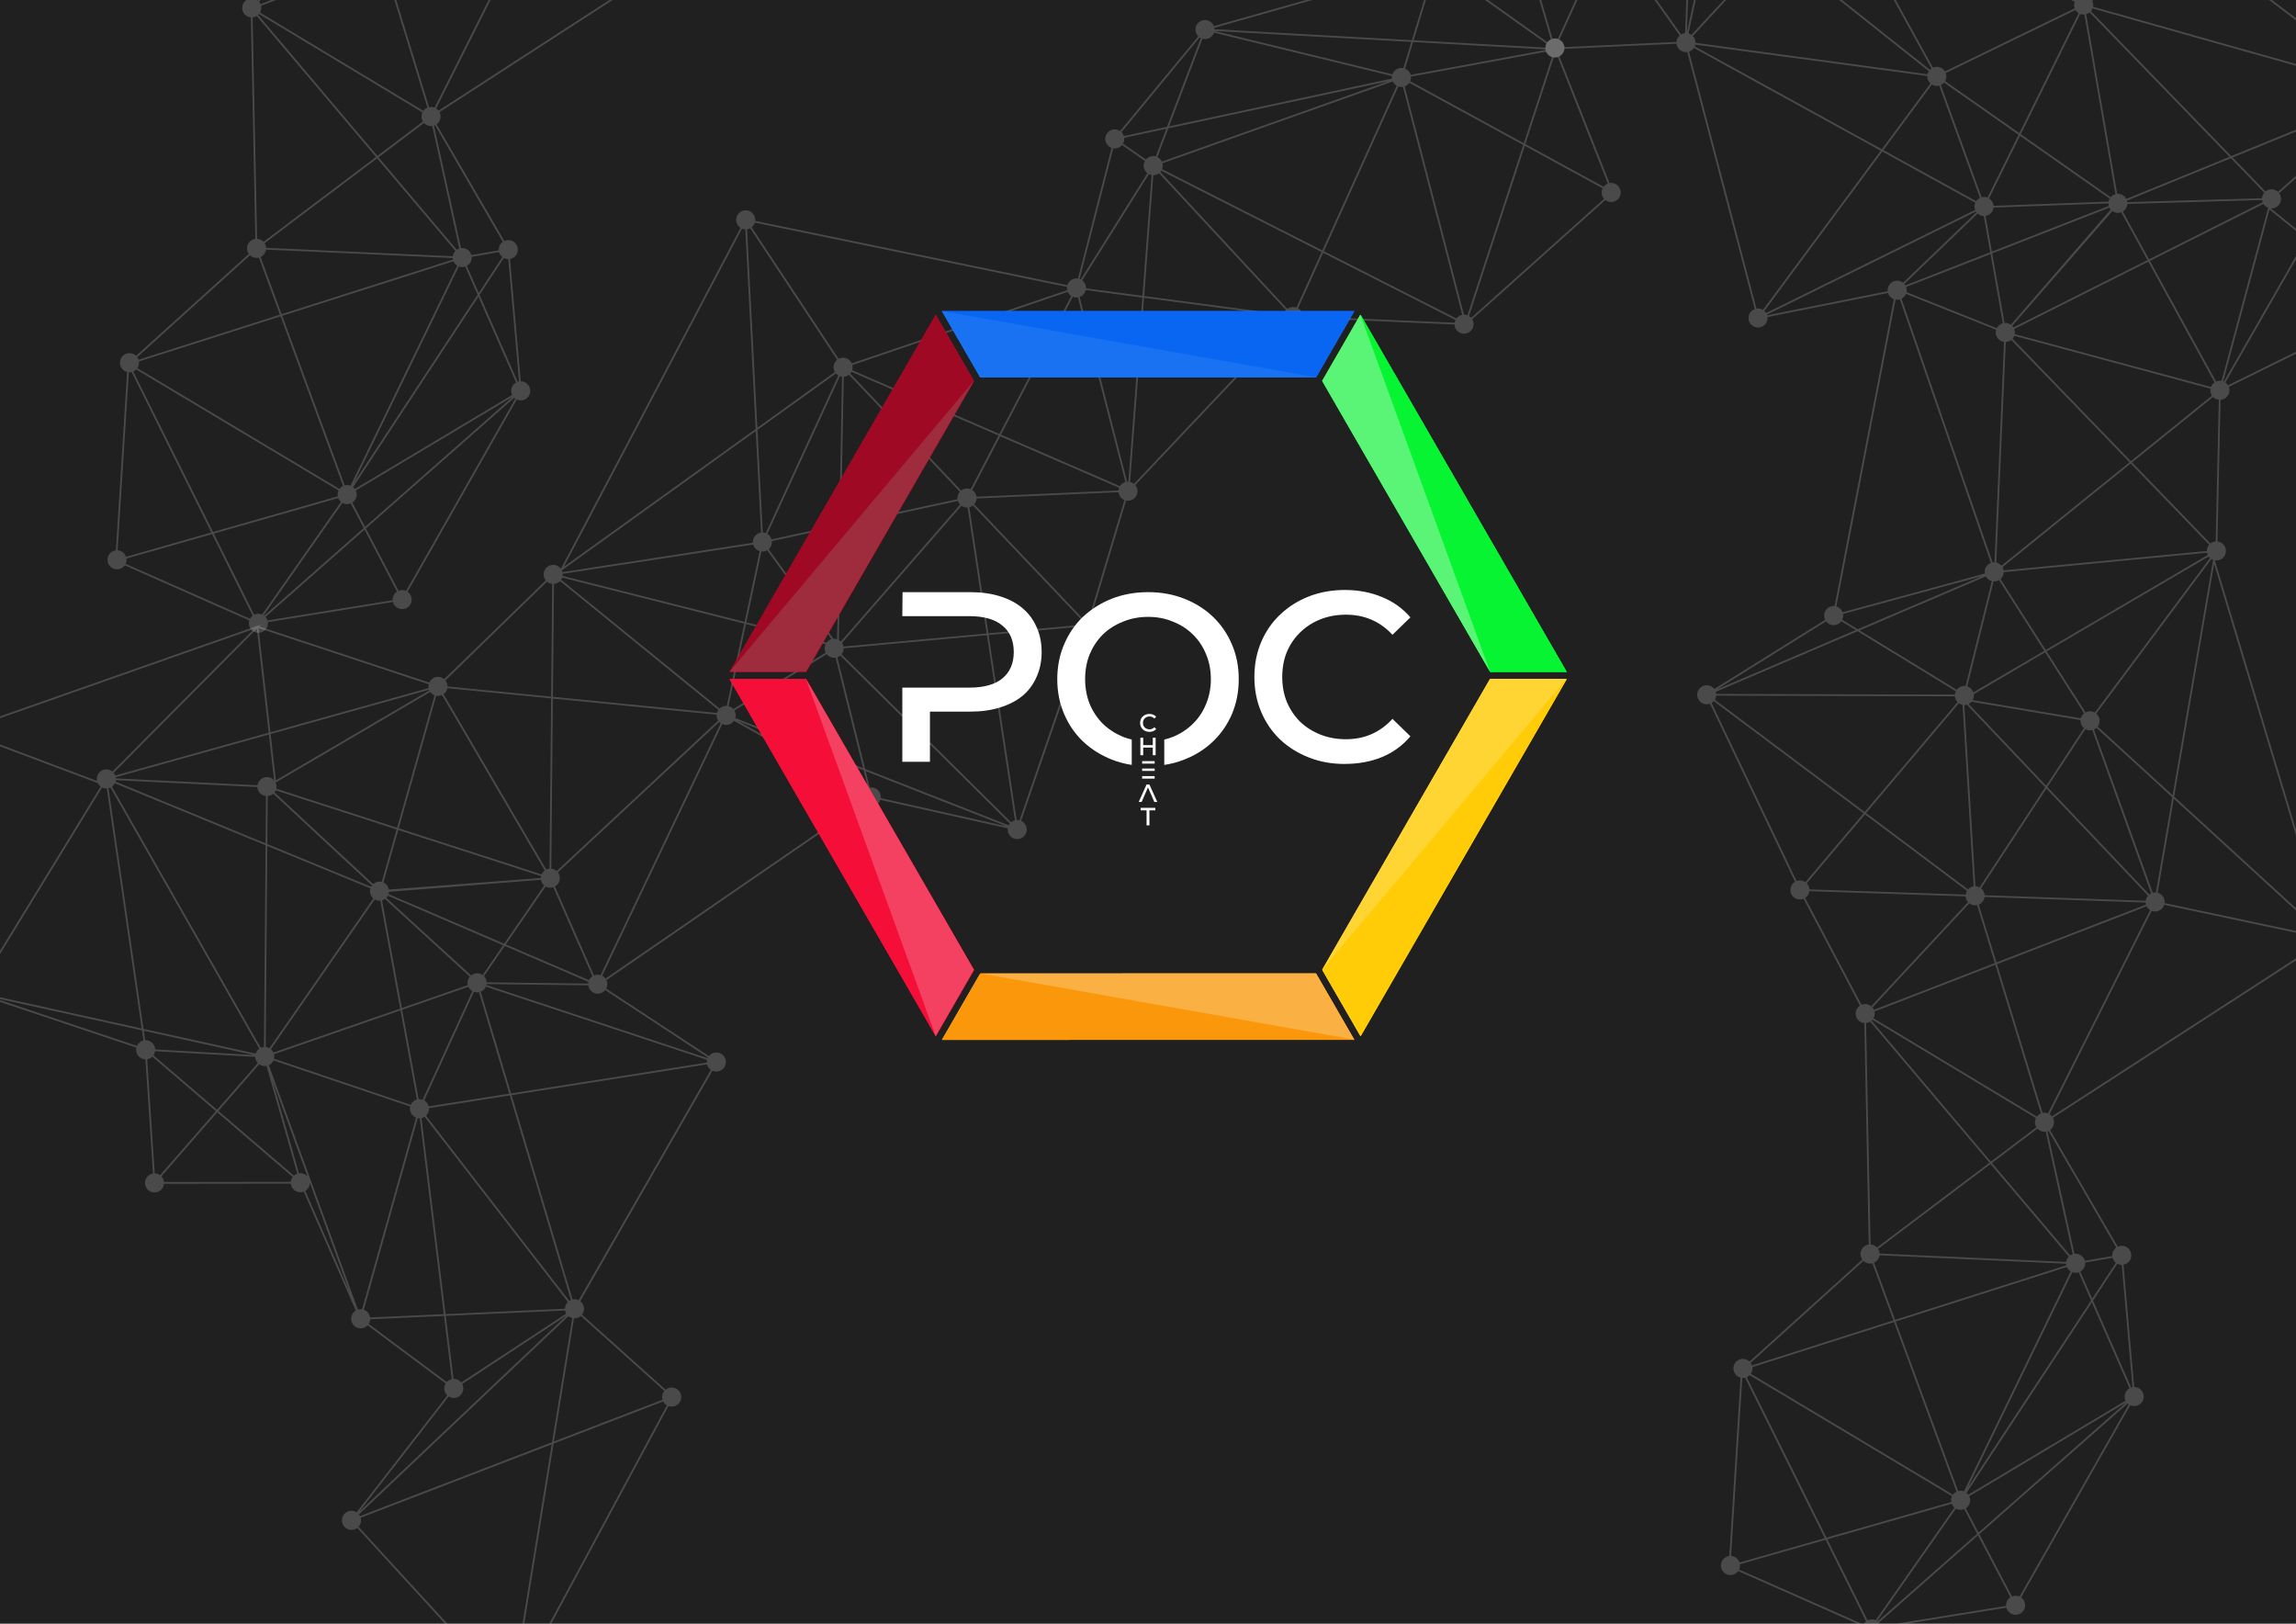 <?xml version="1.0" encoding="UTF-8" standalone="no"?>
<!-- Created with Inkscape (http://www.inkscape.org/) -->

<svg
   width="297mm"
   height="210mm"
   viewBox="0 0 297 210"
   version="1.1"
   id="svg1"
   inkscape:version="1.3.2 (091e20ef0f, 2023-11-25, custom)"
   sodipodi:docname="Divider.svg"
   inkscape:export-filename="../resources/Cover.pdf"
   inkscape:export-xdpi="604.7619"
   inkscape:export-ydpi="604.7619"
   xmlns:inkscape="http://www.inkscape.org/namespaces/inkscape"
   xmlns:sodipodi="http://sodipodi.sourceforge.net/DTD/sodipodi-0.dtd"
   xmlns="http://www.w3.org/2000/svg"
   xmlns:svg="http://www.w3.org/2000/svg">
  <sodipodi:namedview
     id="namedview1"
     pagecolor="#505050"
     bordercolor="#ffffff"
     borderopacity="1"
     inkscape:showpageshadow="0"
     inkscape:pageopacity="0"
     inkscape:pagecheckerboard="1"
     inkscape:deskcolor="#505050"
     inkscape:document-units="mm"
     inkscape:zoom="1.5219065"
     inkscape:cx="504.30168"
     inkscape:cy="393.58529"
     inkscape:window-width="3440"
     inkscape:window-height="1412"
     inkscape:window-x="0"
     inkscape:window-y="0"
     inkscape:window-maximized="1"
     inkscape:current-layer="layer1" />
  <defs
     id="defs1">
    <filter
       style="color-interpolation-filters:sRGB"
       inkscape:label="Blur"
       id="filter40"
       x="-0.083"
       y="-0.096"
       width="1.166"
       height="1.192">
      <feGaussianBlur
         stdDeviation="5 5"
         result="blur"
         id="feGaussianBlur40" />
    </filter>
    <filter
       style="color-interpolation-filters:sRGB"
       inkscape:label="Blur"
       id="filter56"
       x="-0.336"
       y="-0.23"
       width="1.671"
       height="1.459">
      <feGaussianBlur
         stdDeviation="5 5"
         result="blur"
         id="feGaussianBlur56" />
    </filter>
    <filter
       style="color-interpolation-filters:sRGB"
       inkscape:label="Blur"
       id="filter57"
       x="-0.336"
       y="-0.23"
       width="1.671"
       height="1.459">
      <feGaussianBlur
         stdDeviation="5 5"
         result="blur"
         id="feGaussianBlur57" />
    </filter>
    <filter
       style="color-interpolation-filters:sRGB"
       inkscape:label="Blur"
       id="filter58"
       x="-0.199"
       y="-1.238"
       width="1.398"
       height="3.476">
      <feGaussianBlur
         stdDeviation="5 5"
         result="blur"
         id="feGaussianBlur58" />
    </filter>
    <filter
       style="color-interpolation-filters:sRGB"
       inkscape:label="Blur"
       id="filter59"
       x="-0.336"
       y="-0.23"
       width="1.671"
       height="1.459">
      <feGaussianBlur
         stdDeviation="5 5"
         result="blur"
         id="feGaussianBlur59" />
    </filter>
    <filter
       style="color-interpolation-filters:sRGB"
       inkscape:label="Blur"
       id="filter60"
       x="-0.336"
       y="-0.23"
       width="1.671"
       height="1.459">
      <feGaussianBlur
         stdDeviation="5 5"
         result="blur"
         id="feGaussianBlur60" />
    </filter>
    <filter
       style="color-interpolation-filters:sRGB"
       inkscape:label="Blur"
       id="filter61"
       x="-0.199"
       y="-1.239"
       width="1.398"
       height="3.478">
      <feGaussianBlur
         stdDeviation="5 5"
         result="blur"
         id="feGaussianBlur61" />
    </filter>
  </defs>
  <g
     inkscape:groupmode="layer"
     id="layer9"
     inkscape:label="Background"
     style="display:inline"
     transform="translate(-5e-5,-43.972)">
    <rect
       style="fill:#202020;fill-opacity:1;stroke-width:0;paint-order:fill markers stroke"
       id="rect67"
       width="297"
       height="210"
       x="0"
       y="43.972"
       inkscape:label="BG" />
  </g>
  <path
     id="path40"
     style="display:none;fill:#dcdcdc;fill-opacity:1;stroke-width:0;paint-order:fill markers stroke;filter:url(#filter40)"
     d="M 70.087,29.307 33.97,91.864 70.087,154.421 H 142.321 L 178.439,91.864 142.321,29.307 Z M 75.124,38.031 h 62.161 l 31.08,53.833 -31.08,53.833 H 75.124 L 44.044,91.864 Z"
     inkscape:label="Dark Hexagon Blur" />
  <path
     id="path21"
     style="display:none;opacity:1;fill:#202020;fill-opacity:1;stroke-width:0;paint-order:fill markers stroke"
     d="M 70.087,29.307 33.97,91.864 70.087,154.421 H 142.321 L 178.439,91.864 142.321,29.307 Z M 75.124,38.031 h 62.161 l 31.08,53.833 -31.08,53.833 H 75.124 L 44.044,91.864 Z"
     inkscape:label="Dark Hexagon" />
  <g
     inkscape:groupmode="layer"
     id="g77"
     inkscape:label="Colors Blur"
     style="display:inline;opacity:1;mix-blend-mode:normal"
     transform="translate(-5e-5,-43.972)">
    <path
       id="path72"
       style="fill:#9f0924;fill-opacity:1;stroke-width:0;paint-order:fill markers stroke;filter:url(#filter56)"
       d="m 87.258,147.973 c 3.729,0 7.458,0 11.188,0 8.189,-14.187 16.378,-28.374 24.566,-42.561 -1.865,-3.229 -3.729,-6.457 -5.594,-9.686 -10.053,17.415 -20.107,34.831 -30.16,52.246 z"
       inkscape:label="Dark Red"
       transform="matrix(0.884,0,0,0.884,17.255,0.068)" />
    <path
       id="path73"
       style="fill:#f40e38;fill-opacity:1;stroke-width:0;paint-order:fill markers stroke;filter:url(#filter57)"
       d="m 87.252,149.033 c 10.056,17.414 20.112,34.828 30.168,52.242 1.864,-3.229 3.728,-6.458 5.592,-9.688 -8.191,-14.186 -16.382,-28.371 -24.572,-42.557 -3.729,6.5e-4 -7.458,0.001 -11.188,0.002 z"
       inkscape:label="Red"
       transform="matrix(0.884,0,0,0.884,17.255,0.068)" />
    <path
       id="path74"
       style="fill:#fb970a;fill-opacity:1;stroke-width:0;paint-order:fill markers stroke;filter:url(#filter58)"
       d="m 123.93,192.121 c -1.865,3.229 -3.729,6.458 -5.594,9.688 20.109,-0.002 40.219,-0.004 60.328,-0.006 -1.864,-3.229 -3.728,-6.457 -5.592,-9.686 -16.381,0.001 -32.762,0.003 -49.143,0.004 z"
       inkscape:label="Orange"
       transform="matrix(0.884,0,0,0.884,17.255,0.068)" />
    <path
       id="path75"
       style="fill:#ffcc07;fill-opacity:1;stroke-width:0;paint-order:fill markers stroke;filter:url(#filter59)"
       d="m 173.988,191.588 c 1.864,3.229 3.728,6.457 5.592,9.686 10.055,-17.415 20.109,-34.829 30.164,-52.244 -3.729,0 -7.458,0 -11.188,0 -8.189,14.186 -16.379,28.372 -24.568,42.559 z"
       inkscape:label="Yellow"
       transform="matrix(0.884,0,0,0.884,17.255,0.068)" />
    <path
       id="path76"
       style="fill:#07f432;fill-opacity:1;stroke-width:0;paint-order:fill markers stroke;filter:url(#filter60)"
       d="m 173.988,105.412 c 8.189,14.186 16.379,28.372 24.568,42.559 3.729,0 7.458,0 11.188,0 -10.055,-17.415 -20.109,-34.829 -30.164,-52.244 -1.864,3.229 -3.728,6.457 -5.592,9.686 z"
       inkscape:label="Green"
       transform="matrix(0.884,0,0,0.884,17.255,0.068)" />
    <path
       id="path77"
       style="fill:#0966f2;fill-opacity:1;stroke-width:0;paint-order:fill markers stroke;filter:url(#filter61)"
       d="m 123.928,104.883 c 16.382,0 32.763,0 49.145,0 1.864,-3.229 3.728,-6.457 5.592,-9.686 -20.109,0 -40.219,0 -60.328,0 1.864,3.229 3.728,6.457 5.592,9.686 z"
       inkscape:label="Blue"
       transform="matrix(0.884,0,0,0.884,17.255,0.068)" />
  </g>
  <g
     inkscape:groupmode="layer"
     id="g46"
     inkscape:label="Colors Blur"
     style="display:inline;opacity:1;mix-blend-mode:normal"
     transform="translate(-5e-5,-43.972)">
    <path
       id="path41"
       style="fill:#9f0924;fill-opacity:1;stroke-width:0;paint-order:fill markers stroke;filter:url(#filter56)"
       d="m 87.258,147.973 c 3.729,0 7.458,0 11.188,0 8.189,-14.187 16.378,-28.374 24.566,-42.561 -1.865,-3.229 -3.729,-6.457 -5.594,-9.686 -10.053,17.415 -20.107,34.831 -30.16,52.246 z"
       inkscape:label="Dark Red"
       transform="matrix(0.884,0,0,0.884,17.255,0.068)" />
    <path
       id="path42"
       style="fill:#f40e38;fill-opacity:1;stroke-width:0;paint-order:fill markers stroke;filter:url(#filter57)"
       d="m 87.252,149.033 c 10.056,17.414 20.112,34.828 30.168,52.242 1.864,-3.229 3.728,-6.458 5.592,-9.688 -8.191,-14.186 -16.382,-28.371 -24.572,-42.557 -3.729,6.5e-4 -7.458,0.001 -11.188,0.002 z"
       inkscape:label="Red"
       transform="matrix(0.884,0,0,0.884,17.255,0.068)" />
    <path
       id="path43"
       style="fill:#fb970a;fill-opacity:1;stroke-width:0;paint-order:fill markers stroke;filter:url(#filter58)"
       d="m 123.93,192.121 c -1.865,3.229 -3.729,6.458 -5.594,9.688 20.109,-0.002 40.219,-0.004 60.328,-0.006 -1.864,-3.229 -3.728,-6.457 -5.592,-9.686 -16.381,0.001 -32.762,0.003 -49.143,0.004 z"
       inkscape:label="Orange"
       transform="matrix(0.884,0,0,0.884,17.255,0.068)" />
    <path
       id="path44"
       style="fill:#ffcc07;fill-opacity:1;stroke-width:0;paint-order:fill markers stroke;filter:url(#filter59)"
       d="m 173.988,191.588 c 1.864,3.229 3.728,6.457 5.592,9.686 10.055,-17.415 20.109,-34.829 30.164,-52.244 -3.729,0 -7.458,0 -11.188,0 -8.189,14.186 -16.379,28.372 -24.568,42.559 z"
       inkscape:label="Yellow"
       transform="matrix(0.884,0,0,0.884,17.255,0.068)" />
    <path
       id="path45"
       style="fill:#07f432;fill-opacity:1;stroke-width:0;paint-order:fill markers stroke;filter:url(#filter60)"
       d="m 173.988,105.412 c 8.189,14.186 16.379,28.372 24.568,42.559 3.729,0 7.458,0 11.188,0 -10.055,-17.415 -20.109,-34.829 -30.164,-52.244 -1.864,3.229 -3.728,6.457 -5.592,9.686 z"
       inkscape:label="Green"
       transform="matrix(0.884,0,0,0.884,17.255,0.068)" />
    <path
       id="path46"
       style="fill:#0966f2;fill-opacity:1;stroke-width:0;paint-order:fill markers stroke;filter:url(#filter61)"
       d="m 123.928,104.883 c 16.382,0 32.763,0 49.145,0 1.864,-3.229 3.728,-6.457 5.592,-9.686 -20.109,0 -40.219,0 -60.328,0 1.864,3.229 3.728,6.457 5.592,9.686 z"
       inkscape:label="Blue"
       transform="matrix(0.884,0,0,0.884,17.255,0.068)" />
  </g>
  <g
     inkscape:groupmode="layer"
     id="layer2"
     inkscape:label="Network">
    <path
       id="path34-5"
       style="display:inline;opacity:0.188;fill:#ffffff;fill-opacity:1;fill-rule:nonzero;stroke:none;stroke-width:0.011"
       inkscape:label="Network Orig"
       d="m 168.936,0 -11.912,3.379 c -0.023,-0.061 -0.05,-0.121 -0.085,-0.179 -0.344,-0.589 -1.101,-0.786 -1.69,-0.442 -0.588,0.345 -0.786,1.101 -0.442,1.69 0.055,0.094 0.123,0.177 0.197,0.251 L 144.894,16.947 c -0.382,-0.26 -0.893,-0.295 -1.318,-0.047 -0.588,0.345 -0.786,1.102 -0.441,1.691 0.152,0.26 0.386,0.444 0.649,0.537 l -4.344,16.895 c -0.273,-0.044 -0.563,0.003 -0.82,0.153 -0.279,0.164 -0.468,0.42 -0.556,0.707 l -40.378,-8.315 c 0.029,-0.255 -0.02,-0.522 -0.16,-0.761 -0.345,-0.589 -1.101,-0.786 -1.69,-0.442 -0.588,0.345 -0.786,1.102 -0.441,1.691 0.1,0.171 0.236,0.308 0.392,0.409 L 72.554,73.558 c -0.37,-0.504 -1.068,-0.656 -1.619,-0.333 -0.589,0.344 -0.786,1.101 -0.441,1.69 0.032,0.054 0.068,0.102 0.105,0.149 l -13.14,12.772 c -0.389,-0.332 -0.96,-0.401 -1.426,-0.128 -0.234,0.137 -0.406,0.341 -0.506,0.573 l -22.007,-7.272 0.222,-0.222 -0.433,0.152 -0.133,-0.044 0.01,0.086 L 0,92.649 v 0.242 L 32.877,81.332 14.536,99.793 c -0.388,-0.32 -0.949,-0.383 -1.409,-0.114 -0.471,0.276 -0.691,0.815 -0.583,1.321 L 0,96.285 v 0.244 l 12.64,4.751 c 0.014,0.03 0.029,0.06 0.047,0.089 0.085,0.147 0.197,0.269 0.325,0.365 L 0,122.97 v 0.436 l 13.206,-21.554 c 0.188,0.092 0.398,0.136 0.609,0.125 L 18.328,133.019 0,128.979 v 0.234 l 18.363,4.048 0.192,1.313 c -0.114,0.028 -0.228,0.072 -0.334,0.135 -0.234,0.137 -0.404,0.338 -0.505,0.567 L 0,129.341 v 0.24 l 17.643,5.911 c -0.07,0.298 -0.032,0.622 0.135,0.906 0.224,0.382 0.62,0.598 1.033,0.609 l 0.981,14.766 c -0.148,0.023 -0.293,0.073 -0.429,0.153 -0.589,0.345 -0.786,1.101 -0.442,1.69 0.345,0.589 1.101,0.786 1.69,0.441 0.357,-0.209 0.569,-0.57 0.605,-0.953 l 16.406,-0.022 c 0.017,0.174 0.069,0.347 0.163,0.508 0.309,0.528 0.95,0.74 1.504,0.529 l 6.73,15.384 c -0.578,0.348 -0.77,1.097 -0.429,1.682 0.345,0.589 1.102,0.786 1.691,0.441 0.102,-0.06 0.192,-0.133 0.27,-0.215 l 10.099,7.516 c -0.229,0.375 -0.249,0.861 -0.011,1.267 0.062,0.105 0.137,0.198 0.223,0.277 l -11.733,15.12 c -0.378,-0.241 -0.874,-0.267 -1.287,-0.025 -0.589,0.345 -0.787,1.101 -0.441,1.69 0.344,0.589 1.101,0.786 1.69,0.441 0.042,-0.025 0.083,-0.053 0.122,-0.083 L 57.563,210 h 0.309 L 46.381,197.462 c 0.284,-0.313 0.388,-0.755 0.273,-1.164 l 24.714,-9.502 -3.777,23.204 H 67.822 l 3.793,-23.299 14.176,-5.45 c 0.01,0.02 0.02,0.041 0.032,0.061 0.111,0.189 0.265,0.337 0.441,0.44 L 71.053,210 h 0.259 l 15.158,-28.151 c 0.332,0.119 0.713,0.096 1.042,-0.097 0.589,-0.345 0.786,-1.101 0.442,-1.69 -0.345,-0.589 -1.102,-0.786 -1.69,-0.441 -0.059,0.034 -0.112,0.074 -0.163,0.116 l -10.814,-9.706 c 0.302,-0.387 0.356,-0.934 0.092,-1.383 -0.086,-0.146 -0.197,-0.268 -0.324,-0.364 l 17.097,-29.806 c 0.353,0.161 0.776,0.154 1.137,-0.057 0.589,-0.345 0.786,-1.101 0.441,-1.69 -0.345,-0.588 -1.101,-0.786 -1.69,-0.441 -0.135,0.079 -0.248,0.181 -0.34,0.296 L 78.413,127.866 c 0.194,-0.366 0.2,-0.819 -0.024,-1.203 l 0.065,0.093 33.297,-22.899 c 0.379,0.456 1.043,0.585 1.571,0.275 0.272,-0.159 0.46,-0.408 0.55,-0.686 l 16.489,3.69 c -0.034,0.262 0.014,0.536 0.158,0.781 0.345,0.589 1.101,0.786 1.69,0.441 0.588,-0.345 0.786,-1.101 0.441,-1.69 -0.134,-0.229 -0.331,-0.399 -0.557,-0.5 l 8.324,-24.124 c 0.301,0.074 0.629,0.036 0.917,-0.133 0.589,-0.345 0.786,-1.101 0.441,-1.69 -0.143,-0.245 -0.359,-0.421 -0.603,-0.519 l 4.497,-14.965 c 0.287,0.059 0.596,0.017 0.869,-0.144 0.589,-0.344 0.786,-1.101 0.441,-1.689 -0.036,-0.062 -0.078,-0.119 -0.123,-0.173 l 19.684,-20.813 c 0.386,0.29 0.924,0.337 1.366,0.078 0.334,-0.196 0.541,-0.522 0.596,-0.877 l 19.644,0.845 c 0.005,0.2 0.06,0.401 0.168,0.586 0.344,0.589 1.101,0.786 1.69,0.442 0.588,-0.345 0.785,-1.101 0.441,-1.69 l -0.008,-0.012 11.266,-10.086 5.957,-5.332 c 0.386,0.299 0.931,0.351 1.378,0.089 0.589,-0.344 0.787,-1.101 0.442,-1.69 -0.268,-0.457 -0.784,-0.677 -1.277,-0.591 L 201.725,7.31 c 0.015,-0.008 0.031,-0.015 0.045,-0.024 0.588,-0.345 0.787,-1.101 0.442,-1.69 -0.344,-0.589 -1.101,-0.787 -1.69,-0.442 -0.139,0.082 -0.256,0.187 -0.35,0.308 L 192.483,0 h -0.393 l 7.961,5.654 c -0.082,0.157 -0.129,0.328 -0.137,0.504 L 182.864,5.21 184.448,0 h -0.238 l -1.58,5.197 -25.522,-1.419 c -0.002,-0.061 -0.01,-0.121 -0.02,-0.18 L 169.772,0 Z m -11.832,4.006 25.458,1.415 -1.029,3.388 c -0.289,-0.06 -0.598,-0.018 -0.873,0.143 -0.264,0.155 -0.449,0.394 -0.542,0.664 z m -0.064,0.219 23.022,5.612 c -0.015,0.107 -0.017,0.218 -0.004,0.328 l -28.832,6.179 4.316,-11.332 c 0.31,0.086 0.654,0.053 0.954,-0.124 0.265,-0.155 0.451,-0.394 0.543,-0.664 z m -1.861,0.618 c 0.049,0.033 0.098,0.063 0.149,0.088 l -4.368,11.469 -5.584,1.197 c -0.028,-0.088 -0.064,-0.173 -0.112,-0.256 -0.055,-0.094 -0.122,-0.177 -0.195,-0.251 z m 27.617,0.592 17.127,0.952 c 0.003,0.026 0.008,0.053 0.014,0.079 L 182.472,9.683 c -0.028,-0.099 -0.068,-0.196 -0.121,-0.289 -0.143,-0.244 -0.357,-0.419 -0.6,-0.518 z m 17.207,1.25 c 0.022,0.054 0.047,0.107 0.077,0.159 0.158,0.269 0.403,0.456 0.677,0.547 l -3.646,11.136 -14.694,-8.02 c 0.081,-0.188 0.115,-0.393 0.096,-0.599 z m 1.511,0.712 6.468,16.344 c -0.065,0.025 -0.129,0.054 -0.191,0.09 -0.147,0.087 -0.269,0.198 -0.365,0.326 l -10.112,-5.52 3.667,-11.196 c 0.176,0.024 0.357,0.011 0.533,-0.044 z m -21.918,3.1 -24.265,8.616 -5.039,1.79 c -0.016,-0.037 -0.035,-0.072 -0.055,-0.106 -0.128,-0.218 -0.31,-0.381 -0.521,-0.484 l 1.415,-3.715 z m 0.567,0.04 c 0.017,0.035 0.035,0.071 0.056,0.105 0.114,0.194 0.273,0.345 0.455,0.449 L 171.045,32.388 150.319,21.875 c 0.094,-0.238 0.113,-0.503 0.049,-0.758 l 17.623,-6.258 z m 2.145,0.171 14.73,8.039 -7.214,22.03 c -0.143,-0.055 -0.295,-0.083 -0.45,-0.083 l -7.671,-29.516 c 0.07,-0.025 0.139,-0.056 0.206,-0.095 0.165,-0.097 0.299,-0.228 0.399,-0.377 z m -1.426,0.477 c 0.192,0.066 0.398,0.085 0.602,0.052 l 7.662,29.481 c -0.133,0.026 -0.264,0.073 -0.388,0.145 -0.146,0.085 -0.268,0.197 -0.364,0.324 l -17.145,-8.696 z m -30.017,5.47 -1.362,3.577 c -0.311,-0.086 -0.656,-0.052 -0.956,0.124 -0.125,0.073 -0.231,0.166 -0.319,0.271 l -2.954,-2.052 c 0.129,-0.228 0.183,-0.493 0.152,-0.754 z m -5.721,2.106 2.954,2.052 c -0.209,0.371 -0.222,0.839 0.008,1.232 0.084,0.143 0.192,0.262 0.316,0.357 l -8.621,13.739 c -0.046,-0.023 -0.093,-0.043 -0.141,-0.06 l 4.344,-16.895 c 0.273,0.044 0.563,-0.003 0.82,-0.153 0.125,-0.074 0.231,-0.167 0.319,-0.272 z m 52.099,0.097 10.065,5.494 h 5.2e-4 c -0.176,0.36 -0.176,0.798 0.042,1.169 0.043,0.072 0.091,0.138 0.143,0.198 l -6.753,6.045 -10.438,9.344 c -0.08,-0.09 -0.171,-0.166 -0.271,-0.227 z m -47.027,3.222 20.734,10.516 -3.245,7.177 c -0.333,-0.122 -0.716,-0.1 -1.047,0.094 -0.046,0.027 -0.09,0.058 -0.132,0.091 L 150.091,22.245 c 0.047,-0.052 0.088,-0.108 0.125,-0.166 z m -0.292,0.32 13.128,14.149 3.307,3.564 c -0.144,0.163 -0.24,0.359 -0.284,0.566 l -18.067,-2.391 v -5.17e-4 l 1.183,-15.632 c 0.206,-0.004 0.413,-0.058 0.604,-0.168 0.045,-0.027 0.088,-0.057 0.128,-0.087 z m -1.309,0.123 c 0.11,0.055 0.228,0.095 0.35,0.116 l -1.183,15.62 -7.306,-0.967 c 0.009,-0.228 -0.043,-0.462 -0.167,-0.673 -0.084,-0.143 -0.192,-0.262 -0.316,-0.357 z m -50.975,6.268 40.378,8.316 c -0.016,0.14 -0.009,0.283 0.025,0.423 l -27.857,9.464 c -0.018,-0.041 -0.039,-0.082 -0.062,-0.122 -0.337,-0.575 -1.066,-0.775 -1.648,-0.463 L 97.232,29.394 c 0.198,-0.159 0.337,-0.37 0.408,-0.603 z m -0.597,0.729 11.244,17.014 c -0.47,0.377 -0.606,1.051 -0.293,1.586 l -10.026,7.202 -1.33,-25.669 c 0.138,-0.02 0.275,-0.065 0.405,-0.134 z m -1.054,0.052 c 0.134,0.056 0.277,0.088 0.422,0.094 L 97.747,55.481 72.952,73.291 Z m 75.166,3.127 17.12,8.684 c -0.056,0.113 -0.094,0.233 -0.114,0.356 l -19.643,-0.844 c -0.006,-0.2 -0.061,-0.4 -0.17,-0.585 -0.109,-0.188 -0.261,-0.335 -0.436,-0.438 z m -30.708,4.818 7.319,0.969 -1.804,23.811 c -0.054,-0.003 -0.109,1.44e-4 -0.163,0.005 L 139.66,38.405 c 0.071,-0.026 0.14,-0.058 0.208,-0.098 0.306,-0.179 0.506,-0.469 0.579,-0.791 z M 138.116,37.745 c 0.018,0.041 0.039,0.081 0.062,0.121 0.101,0.172 0.24,0.311 0.397,0.412 l -9.298,17.849 -19.046,-8.248 c 0.07,-0.214 0.082,-0.446 0.028,-0.671 z m 0.66,0.639 c 0.208,0.085 0.437,0.113 0.662,0.076 l 6.136,23.883 c -0.098,0.027 -0.194,0.066 -0.286,0.12 -0.179,0.105 -0.321,0.249 -0.424,0.414 l -15.378,-6.66 z m 9.215,0.131 18.058,2.389 c -0.006,0.221 0.048,0.447 0.167,0.652 0.046,0.077 0.097,0.146 0.156,0.21 l -19.679,20.808 c -0.149,-0.122 -0.322,-0.205 -0.505,-0.247 z m -37.851,9.573 19.031,8.241 -3.615,6.939 c -0.344,-0.14 -0.745,-0.126 -1.09,0.076 -0.049,0.029 -0.095,0.061 -0.138,0.096 L 109.986,48.31 c 0.06,-0.068 0.111,-0.143 0.154,-0.222 z m -2.014,0.218 c 0.091,0.104 0.197,0.192 0.314,0.259 l -9.39,20.381 c -0.122,-0.045 -0.25,-0.07 -0.381,-0.076 L 97.981,55.593 Z m 1.694,0.161 14.342,15.131 c -0.232,0.264 -0.339,0.615 -0.298,0.962 l -15.075,3.256 0.359,-19.088 c 0.182,-0.014 0.365,-0.067 0.533,-0.165 0.049,-0.03 0.095,-0.062 0.138,-0.096 z m -1.173,0.194 c 0.089,0.031 0.181,0.051 0.274,0.062 l -0.36,19.143 -8.758,1.891 c -0.028,-0.095 -0.066,-0.188 -0.118,-0.278 -0.108,-0.185 -0.257,-0.332 -0.429,-0.434 z m -10.886,7.091 0.68,13.13 c -0.153,0.023 -0.305,0.074 -0.446,0.157 -0.422,0.246 -0.642,0.707 -0.606,1.164 l -24.632,3.789 c -0.019,-0.075 -0.044,-0.15 -0.079,-0.223 z m 31.62,0.67 15.383,6.661 c -0.043,0.112 -0.071,0.229 -0.081,0.348 l -18.369,0.812 c -0.021,-0.156 -0.073,-0.311 -0.158,-0.455 -0.101,-0.173 -0.239,-0.312 -0.397,-0.413 z m 15.305,7.237 c 0.018,0.17 0.07,0.339 0.162,0.495 0.143,0.245 0.359,0.422 0.603,0.52 l -4.497,14.964 c -0.287,-0.058 -0.596,-0.016 -0.869,0.144 -0.05,0.029 -0.095,0.062 -0.139,0.097 L 126.02,65.223 c 0.185,-0.211 0.29,-0.477 0.304,-0.753 z m -20.773,1.123 c 0.027,0.087 0.064,0.172 0.112,0.254 0.049,0.085 0.108,0.16 0.173,0.228 l -15.423,17.705 c -0.08,-0.079 -0.17,-0.147 -0.266,-0.199 l 0.277,-14.72 z m 1.941,0.598 13.926,14.655 c -0.198,0.226 -0.304,0.515 -0.304,0.811 l -11.62,1.062 -2.468,-16.299 c 0.112,-0.028 0.223,-0.071 0.328,-0.132 0.05,-0.03 0.095,-0.063 0.139,-0.097 z m -1.485,0.033 c 0.23,0.166 0.511,0.246 0.793,0.231 l 2.466,16.285 -18.508,1.692 c -0.025,-0.137 -0.073,-0.272 -0.148,-0.398 -0.015,-0.027 -0.033,-0.051 -0.05,-0.077 z m -15.813,2.687 -0.274,14.572 c -0.151,-0.048 -0.311,-0.066 -0.472,-0.055 l -7.64,-10.56 -0.74,-1.022 c 0.306,-0.266 0.456,-0.662 0.417,-1.054 z m -11.127,2.328 c 0.028,0.103 0.068,0.204 0.125,0.301 0.165,0.281 0.425,0.472 0.715,0.558 L 96.322,80.431 72.78,74.481 c 0.014,-0.087 0.017,-0.176 0.012,-0.265 z m 1.816,0.742 0.737,1.019 7.58,10.475 c -0.096,0.028 -0.189,0.067 -0.279,0.119 -0.148,0.087 -0.271,0.199 -0.367,0.329 L 96.542,80.487 98.492,71.331 c 0.253,0.026 0.515,-0.023 0.751,-0.161 l 5.17e-4,-5.17e-4 z M 72.723,74.701 96.274,80.655 94.01,91.295 c -0.236,-0.014 -0.479,0.038 -0.699,0.167 -0.086,0.05 -0.162,0.11 -0.231,0.176 L 80.635,81.522 72.585,74.977 c 0.058,-0.086 0.104,-0.178 0.138,-0.275 z m -0.283,0.452 20.49,16.657 c -0.087,0.122 -0.151,0.257 -0.189,0.4 L 71.523,90.123 71.662,75.519 c 0.179,-0.014 0.357,-0.066 0.522,-0.163 0.097,-0.057 0.182,-0.125 0.257,-0.203 z m -1.683,0.075 c 0.192,0.164 0.429,0.264 0.676,0.288 L 71.295,90.1 57.891,88.781 c 0.001,-0.215 -0.052,-0.432 -0.168,-0.631 -0.032,-0.054 -0.067,-0.103 -0.105,-0.15 z m 25.737,5.481 10.298,2.603 c -0.163,0.339 -0.166,0.749 0.02,1.104 l -11.954,7.291 c -0.168,-0.19 -0.387,-0.319 -0.624,-0.378 z m 43.001,0.362 c 0.025,0.137 0.073,0.272 0.147,0.399 0.135,0.229 0.332,0.399 0.557,0.5 l -8.324,24.124 c -0.119,-0.029 -0.241,-0.04 -0.364,-0.033 l -3.624,-23.929 z m -106.054,0.152 22.013,7.273 c -0.037,0.162 -0.042,0.331 -0.012,0.497 L 34.979,94.703 Z m -0.22,0.084 1.535,13.458 L 14.904,100.304 c -0.024,-0.062 -0.052,-0.124 -0.087,-0.184 -0.036,-0.06 -0.076,-0.115 -0.12,-0.167 z m 94.44,0.845 3.626,23.942 c -0.112,0.028 -0.223,0.071 -0.328,0.133 -0.061,0.035 -0.116,0.077 -0.168,0.12 L 108.86,84.63 c 0.182,-0.222 0.28,-0.499 0.281,-0.782 z m -20.725,2.455 c 0.279,0.355 0.724,0.523 1.157,0.457 l 3.561,14.289 -16.534,-6.485 c 0.091,-0.314 0.058,-0.663 -0.12,-0.967 l -0.006,-0.01 z m 1.763,0.182 21.931,21.72 c -0.058,0.071 -0.108,0.147 -0.149,0.228 l -18.567,-7.282 -3.6,-14.446 c 0.074,-0.026 0.146,-0.059 0.217,-0.1 0.061,-0.036 0.116,-0.077 0.168,-0.12 z m -50.832,4.216 13.425,1.322 -0.209,22.02 c -0.143,0.012 -0.285,0.048 -0.421,0.111 L 57.377,89.777 c 0.264,-0.189 0.433,-0.468 0.491,-0.77 z m -2.364,0.207 c 0.01,0.027 0.021,0.055 0.034,0.083 L 35.689,100.925 35.006,94.933 Z m 0.15,0.28 c 0.144,0.201 0.34,0.347 0.559,0.431 L 51.367,107.055 35.734,102.005 c 0.058,-0.259 0.033,-0.537 -0.085,-0.792 z m 1.525,0.398 13.287,22.683 c -0.188,0.135 -0.328,0.315 -0.414,0.517 l -18.469,-5.967 4.848,-17.137 c 0.246,0.045 0.508,0.017 0.748,-0.096 z m 14.341,0.459 21.183,2.085 c -0.018,0.241 0.034,0.49 0.165,0.715 0.009,0.016 0.02,0.031 0.03,0.046 L 80.534,104.716 l -8.526,7.942 c -0.196,-0.175 -0.44,-0.28 -0.696,-0.306 z m 23.43,2.877 16.62,9.337 c -0.153,0.344 -0.147,0.753 0.05,1.105 l -33.295,22.898 c -0.113,-0.158 -0.259,-0.282 -0.422,-0.369 l 15.525,-32.546 c 0.352,0.158 0.772,0.15 1.13,-0.06 0.161,-0.094 0.292,-0.22 0.391,-0.364 z m 0.478,0.007 16.294,6.391 0.567,2.277 c -0.074,0.026 -0.146,0.059 -0.216,0.1 -0.161,0.094 -0.292,0.22 -0.391,0.364 z m -2.388,0.142 c 0.058,0.061 0.122,0.116 0.19,0.163 L 77.693,126.111 c -0.275,-0.086 -0.579,-0.077 -0.857,0.043 l -5.051,-11.495 0.025,-0.013 c 0.589,-0.345 0.786,-1.101 0.441,-1.69 -0.027,-0.046 -0.057,-0.089 -0.088,-0.13 L 91.232,95.062 Z m -58.257,1.617 0.675,5.928 c -0.382,-0.438 -1.033,-0.558 -1.553,-0.253 -0.338,0.198 -0.547,0.532 -0.598,0.892 l -5.104,-0.246 -13.221,-0.64 c -0.002,-0.051 -0.009,-0.102 -0.018,-0.152 z m 77.199,4.734 18.181,7.131 -16.242,-3.634 c 0.034,-0.262 -0.015,-0.536 -0.159,-0.781 -0.263,-0.449 -0.767,-0.67 -1.252,-0.596 z m -97.008,1.176 11.322,0.548 6.999,0.338 c 0.009,0.195 0.062,0.39 0.168,0.57 0.207,0.354 0.563,0.565 0.941,0.604 l -0.048,6.111 -19.421,-7.988 c 0.017,-0.06 0.03,-0.121 0.038,-0.183 z m -0.121,0.395 19.502,8.021 -0.21,26.097 c -0.138,0.011 -0.274,0.045 -0.406,0.104 L 14.48,101.741 c 0.163,-0.118 0.289,-0.271 0.374,-0.442 z m -0.619,0.58 0.079,0.029 19.228,33.727 c -0.228,0.159 -0.387,0.384 -0.467,0.635 l -14.509,-3.198 -4.526,-31.127 c 0.067,-0.016 0.131,-0.038 0.195,-0.066 z m 21.428,0.342 15.641,5.053 -1.919,6.784 c -0.301,-0.074 -0.631,-0.036 -0.92,0.133 -0.072,0.043 -0.139,0.091 -0.199,0.145 L 35.508,102.488 c 0.064,-0.083 0.116,-0.172 0.156,-0.267 z m -0.31,0.435 4.555,4.234 8.198,7.621 c -0.042,0.055 -0.078,0.113 -0.11,0.174 l -13.413,-5.517 0.05,-6.203 c 0.178,-0.015 0.355,-0.068 0.52,-0.164 0.072,-0.042 0.138,-0.091 0.199,-0.145 z m 16.169,4.689 18.461,5.964 c -0.018,0.082 -0.028,0.165 -0.03,0.249 l -19.646,1.492 c -0.024,-0.143 -0.073,-0.285 -0.151,-0.418 -0.134,-0.229 -0.33,-0.397 -0.554,-0.499 z m -16.939,2.068 13.328,5.482 c -0.098,0.319 -0.068,0.675 0.114,0.986 0.074,0.125 0.167,0.232 0.272,0.32 l -13.439,19.369 c -0.149,-0.084 -0.314,-0.136 -0.484,-0.153 z m 35.388,4.376 c 0.025,0.142 0.073,0.282 0.15,0.414 0.074,0.127 0.169,0.234 0.276,0.323 l -5.177,7.532 -14.956,-6.421 c 0.031,-0.096 0.051,-0.194 0.058,-0.294 z m 0.614,0.867 c 0.298,0.166 0.658,0.206 0.992,0.095 l 5.059,11.513 c -0.195,0.131 -0.343,0.308 -0.435,0.51 l -10.768,-4.623 z m -20.411,1.191 14.914,6.403 -2.654,3.861 c -0.384,-0.273 -0.907,-0.314 -1.34,-0.06 -0.054,0.032 -0.104,0.068 -0.151,0.106 L 49.971,116.122 c 0.081,-0.083 0.149,-0.175 0.203,-0.275 z m -0.379,0.423 10.984,10.046 c -0.257,0.301 -0.355,0.71 -0.259,1.096 l -8.534,2.961 -2.561,-13.927 c 0.099,-0.028 0.197,-0.067 0.29,-0.122 0.028,-0.017 0.054,-0.035 0.081,-0.053 z m -1.312,0.061 c 0.217,0.122 0.467,0.177 0.717,0.155 l 2.567,13.962 -16.393,5.687 c -0.018,-0.038 -0.037,-0.076 -0.059,-0.113 -0.074,-0.125 -0.166,-0.232 -0.272,-0.32 z m 16.818,6.01 10.824,4.647 c -0.018,0.073 -0.03,0.147 -0.035,0.223 l -13.14,-0.163 c -0.01,-0.19 -0.064,-0.381 -0.167,-0.557 -0.05,-0.086 -0.11,-0.162 -0.176,-0.23 z m -2.36,4.935 13.157,0.163 c 0.02,0.162 0.072,0.322 0.16,0.471 0.345,0.589 1.101,0.786 1.69,0.441 0.135,-0.079 0.248,-0.18 0.341,-0.296 l 13.287,8.72 c -0.015,0.028 -0.028,0.056 -0.041,0.085 L 62.92,127.394 c 0.009,-0.039 0.016,-0.078 0.021,-0.117 z m -0.093,0.333 28.615,9.468 c -0.027,0.116 -0.037,0.235 -0.029,0.356 L 66.11,141.418 62.179,128.261 c 0.055,-0.022 0.11,-0.048 0.163,-0.079 0.234,-0.137 0.405,-0.341 0.506,-0.572 z m -2.255,0.017 c 0.018,0.038 0.037,0.076 0.059,0.113 0.113,0.192 0.27,0.343 0.451,0.446 l -6.43,14.046 c -0.165,-0.058 -0.342,-0.08 -0.518,-0.064 l -2.128,-11.569 z m 0.717,0.654 c 0.207,0.072 0.431,0.089 0.651,0.045 l 3.922,13.127 -10.421,1.64 c -0.028,-0.11 -0.07,-0.218 -0.131,-0.321 -0.113,-0.192 -0.27,-0.342 -0.451,-0.445 z m -9.501,2.393 2.121,11.535 c -0.099,0.028 -0.197,0.067 -0.29,0.122 -0.232,0.136 -0.403,0.337 -0.504,0.565 l -17.687,-5.966 c 0.045,-0.189 0.047,-0.387 -0.001,-0.58 z m -33.209,2.638 14.24,3.139 -12.763,-0.722 c -0.007,-0.198 -0.061,-0.397 -0.168,-0.58 -0.241,-0.412 -0.684,-0.631 -1.13,-0.609 z m 1.464,2.645 12.951,0.733 c 0.007,0.198 0.061,0.397 0.168,0.58 0.049,0.084 0.108,0.158 0.172,0.226 l -5.273,6.044 -8.232,-7.053 c 0.112,-0.158 0.185,-0.34 0.213,-0.53 z m -0.361,0.702 8.229,7.052 -7.223,8.279 c -0.202,-0.146 -0.443,-0.225 -0.69,-0.232 L 19.039,136.993 c 0.148,-0.023 0.293,-0.073 0.429,-0.153 0.088,-0.051 0.165,-0.112 0.235,-0.18 z m 15.675,0.487 17.686,5.966 c -0.071,0.298 -0.032,0.623 0.135,0.908 0.147,0.251 0.37,0.431 0.623,0.528 l -6.984,24.791 c -0.178,-0.026 -0.362,-0.014 -0.54,0.04 L 34.778,137.762 c 0.032,-0.015 0.064,-0.032 0.096,-0.05 0.232,-0.136 0.403,-0.337 0.504,-0.565 z m -1.851,0.501 c 0.273,0.197 0.618,0.274 0.949,0.211 l 3.979,13.938 c -0.079,0.027 -0.155,0.061 -0.229,0.104 -0.076,0.045 -0.146,0.097 -0.208,0.153 L 28.256,143.689 Z m 57.941,0.012 c 0.028,0.11 0.07,0.218 0.131,0.32 0.092,0.158 0.215,0.286 0.355,0.385 l -17.094,29.8 v 5.2e-4 c -0.243,-0.12 -0.521,-0.158 -0.791,-0.103 L 66.175,141.639 Z m -56.232,2.026 4.541,12.466 c -0.277,-0.316 -0.694,-0.465 -1.099,-0.408 z m 30.712,1.989 7.903,26.454 c -0.055,0.022 -0.109,0.047 -0.162,0.078 -0.019,0.011 -0.037,0.024 -0.055,0.036 L 55.107,144.3 c 0.273,-0.255 0.412,-0.617 0.389,-0.981 z m -37.842,2.186 9.759,8.362 c -0.139,0.185 -0.223,0.405 -0.243,0.632 l -16.406,0.022 c -0.016,-0.174 -0.068,-0.348 -0.163,-0.508 -0.049,-0.084 -0.107,-0.159 -0.172,-0.227 z m 26.82,0.578 18.53,23.946 c -0.242,0.234 -0.375,0.554 -0.377,0.882 l -15.439,0.694 -3.113,-25.356 c 0.124,-0.027 0.246,-0.073 0.361,-0.141 0.013,-0.008 0.025,-0.016 0.037,-0.025 z m -0.884,0.173 c 0.085,0.016 0.172,0.024 0.26,0.021 l 3.111,25.338 -9.531,0.428 c -0.021,-0.158 -0.073,-0.314 -0.159,-0.46 -0.155,-0.265 -0.394,-0.449 -0.662,-0.542 z m -13.957,8.381 5.181,14.219 -5.772,-13.19 c 0.373,-0.227 0.582,-0.621 0.591,-1.028 z m 33.015,16.501 c 0.025,0.138 0.073,0.274 0.148,0.403 l -13.577,8.906 c -0.246,-0.311 -0.621,-0.477 -1.001,-0.466 l -1,-8.15 z m 0.218,0.63 -26.85,25.406 11.574,-14.917 c 0.378,0.24 0.874,0.267 1.287,0.025 0.574,-0.336 0.775,-1.063 0.466,-1.644 z m -15.878,0.074 1.003,8.167 c -0.124,0.027 -0.246,0.073 -0.361,0.141 -0.113,0.066 -0.211,0.147 -0.294,0.24 l -10.095,-7.513 c 0.118,-0.182 0.186,-0.391 0.198,-0.607 z m 17.691,5.1e-4 10.808,9.701 c -0.261,0.315 -0.352,0.744 -0.234,1.141 l -14.049,5.401 2.595,-15.937 c 0.232,0.012 0.471,-0.04 0.687,-0.167 0.07,-0.041 0.134,-0.088 0.193,-0.14 z m -1.595,0.033 c 0.144,0.117 0.312,0.199 0.489,0.242 l -2.615,16.064 -24.839,9.55 c -0.013,-0.026 -0.025,-0.052 -0.04,-0.077 h -5.16e-4 c -0.029,-0.049 -0.061,-0.094 -0.095,-0.137 z" />
    <path
       id="path34-5-2"
       style="display:inline;opacity:0.188;fill:#ffffff;fill-opacity:1;fill-rule:nonzero;stroke:none;stroke-width:0.011"
       inkscape:label="Network Orig"
       d="m 199.127,0 1.481,5.078 c -0.321,0.148 -0.576,0.432 -0.675,0.799 -0.178,0.659 0.213,1.337 0.871,1.514 0.659,0.177 1.336,-0.213 1.514,-0.871 0.018,-0.066 0.029,-0.131 0.035,-0.197 l 14.516,-0.671 c 0.057,0.488 0.402,0.915 0.905,1.051 0.163,0.044 0.327,0.053 0.485,0.032 l 8.731,33.234 c -0.365,0.133 -0.661,0.435 -0.77,0.838 -0.177,0.659 0.213,1.336 0.871,1.514 0.658,0.177 1.336,-0.213 1.514,-0.871 0.041,-0.151 0.051,-0.303 0.035,-0.45 l 15.586,-3.11 c 0.119,0.396 0.432,0.724 0.861,0.84 l -0.112,-0.021 -7.658,39.679 c -0.59,-0.059 -1.154,0.315 -1.313,0.906 -0.082,0.305 -0.041,0.613 0.09,0.874 l -14.338,8.941 c -0.16,-0.21 -0.387,-0.372 -0.661,-0.445 -0.659,-0.177 -1.336,0.213 -1.514,0.871 -0.177,0.658 0.213,1.336 0.871,1.514 0.257,0.069 0.516,0.051 0.748,-0.035 l 10.995,23.029 c -0.266,0.159 -0.473,0.416 -0.56,0.738 -0.177,0.659 0.213,1.336 0.871,1.514 0.274,0.074 0.551,0.049 0.794,-0.053 l 7.296,13.818 c -0.246,0.16 -0.436,0.406 -0.518,0.712 -0.178,0.658 0.212,1.336 0.871,1.514 0.07,0.019 0.139,0.03 0.209,0.037 l 0.577,28.641 c -0.479,0.064 -0.894,0.408 -1.028,0.903 -0.101,0.374 -0.019,0.751 0.191,1.043 l -14.59,13.182 c -0.144,-0.139 -0.324,-0.244 -0.531,-0.3 -0.658,-0.178 -1.336,0.213 -1.514,0.871 -0.177,0.659 0.213,1.336 0.871,1.514 l 0.015,0.003 -0.951,15.092 -0.502,7.979 c -0.485,0.058 -0.91,0.403 -1.044,0.903 -0.178,0.658 0.212,1.337 0.871,1.514 0.512,0.138 1.034,-0.067 1.324,-0.475 l 15.404,6.809 h 0.562 l -15.85,-7.006 c 0.029,-0.064 0.054,-0.129 0.073,-0.198 0.044,-0.165 0.053,-0.33 0.032,-0.489 l 11.078,-3.162 5.243,10.55 c -0.107,0.08 -0.185,0.193 -0.262,0.305 h 2.002 c -0.03,-0.044 -0.043,-0.099 -0.079,-0.14 l 12.813,-11.287 4.196,8.007 c -0.247,0.16 -0.438,0.407 -0.52,0.714 -0.037,0.136 -0.049,0.272 -0.039,0.405 l -14.242,2.301 h 1.424 l 12.853,-2.076 c 0.108,0.416 0.43,0.763 0.874,0.883 0.659,0.177 1.335,-0.212 1.514,-0.87 v -5.2e-4 c 0.139,-0.516 -0.072,-1.044 -0.487,-1.333 l 14.124,-24.857 c 0.059,0.027 0.121,0.051 0.187,0.068 0.658,0.178 1.336,-0.213 1.514,-0.871 0.177,-0.659 -0.213,-1.336 -0.871,-1.514 -0.105,-0.028 -0.211,-0.04 -0.316,-0.041 l -1.391,-15.821 c 0.454,-0.083 0.843,-0.417 0.972,-0.892 0.177,-0.659 -0.213,-1.337 -0.872,-1.515 -0.291,-0.078 -0.586,-0.045 -0.839,0.073 l -8.759,-15.086 c 0.225,-0.16 0.399,-0.397 0.477,-0.685 0.084,-0.312 0.039,-0.628 -0.1,-0.893 l 31.439,-20.356 v -0.271 l -31.563,20.436 v 5.2e-4 c -0.087,-0.111 -0.192,-0.208 -0.315,-0.284 l 13.208,-26.289 c 0.042,0.016 0.085,0.031 0.13,0.043 0.643,0.173 1.303,-0.196 1.499,-0.826 l 17.041,3.616 v -0.233 l -16.993,-3.607 c 0.07,-0.599 -0.305,-1.175 -0.904,-1.336 l 2.09,-12.166 15.807,14.472 v -0.309 l -15.762,-14.43 5.171,-30.088 10.591,35.136 v -0.791 L 286.506,72.474 c 0.617,0.099 1.221,-0.282 1.386,-0.898 0.178,-0.658 -0.213,-1.336 -0.871,-1.514 -0.06,-0.016 -0.12,-0.025 -0.18,-0.033 l 0.402,-18.32 c 0.51,-0.036 0.965,-0.388 1.105,-0.91 0.071,-0.262 0.05,-0.527 -0.041,-0.763 l 8.692,-4.291 V 45.491 l -8.794,4.341 c -0.087,-0.141 -0.202,-0.265 -0.34,-0.362 l 9.134,-15.914 v -0.459 l -9.331,16.259 c -0.026,-0.012 -0.055,-0.025 -0.083,-0.036 l 5.986,-22.212 3.429,2.77 v -0.292 l -3.264,-2.638 c 0.58,0.045 1.127,-0.327 1.284,-0.909 0.102,-0.378 0.016,-0.762 -0.2,-1.055 l 2.18,-1.949 v -0.306 l -2.332,2.084 c -0.143,-0.132 -0.318,-0.234 -0.519,-0.288 -0.395,-0.107 -0.798,-0.007 -1.094,0.23 l -4.253,-4.388 8.198,-3.346 v -0.246 L 288.63,20.192 270.469,1.45 c 0.09,-0.105 0.164,-0.225 0.216,-0.359 l 26.315,7.422 V 8.275 l -26.254,-7.406 c 0.051,-0.273 0.006,-0.546 -0.113,-0.78 L 270.777,0 h -2.87 l 0.467,0.222 v 5.1677e-4 c -0.012,0.034 -0.023,0.067 -0.033,0.103 -0.07,0.26 -0.051,0.523 0.037,0.757 l -16.788,8.159 c -0.159,-0.262 -0.414,-0.467 -0.734,-0.553 -0.281,-0.076 -0.566,-0.048 -0.814,0.06 L 245.228,0 h -0.26 l 4.875,8.858 h -5.2e-4 c -0.072,0.049 -0.139,0.104 -0.199,0.167 L 238.272,0 h -0.367 l 11.596,9.205 c -0.069,0.106 -0.124,0.224 -0.159,0.353 -0.004,0.015 -0.006,0.029 -0.009,0.044 L 219.328,5.541 c 0.009,-0.337 -0.121,-0.657 -0.35,-0.892 h -5.2e-4 L 223.293,0 h -0.31 l -4.179,4.502 c -0.115,-0.081 -0.245,-0.144 -0.388,-0.183 L 219.349,0 h -0.234 L 218.207,4.205 218.356,0 h -0.228 l -0.151,4.282 c -0.185,0.018 -0.362,0.076 -0.518,0.171 L 214.304,0 h -0.28 l 3.25,4.588 c -0.174,0.155 -0.307,0.359 -0.372,0.601 -0.021,0.078 -0.034,0.157 -0.039,0.235 L 202.355,6.096 c -0.035,-0.408 -0.271,-0.777 -0.634,-0.977 L 204.044,0 h -0.25 l -2.282,5.028 c -0.021,-0.007 -0.043,-0.015 -0.065,-0.021 -0.212,-0.057 -0.425,-0.055 -0.624,-0.005 L 199.364,0 Z m 94.391,0 3.482,2.64 V 2.355 L 293.894,0 Z m -25.04,1.286 c 0.1,0.166 0.239,0.308 0.408,0.412 l -7.674,15.524 -9.605,-6.731 c 0.051,-0.089 0.093,-0.186 0.121,-0.29 0.07,-0.26 0.051,-0.522 -0.038,-0.756 z m 1.828,0.322 18.097,18.676 -13.343,5.446 c -0.154,-0.296 -0.425,-0.529 -0.773,-0.623 -0.14,-0.038 -0.281,-0.048 -0.419,-0.037 L 269.854,1.838 c 0.165,-0.045 0.318,-0.123 0.452,-0.23 z m -1.216,0.192 c 0.039,0.015 0.08,0.028 0.121,0.039 h 5.1e-4 c 0.141,0.037 0.281,0.049 0.418,0.037 l 4.014,23.232 c -0.24,0.065 -0.457,0.202 -0.619,0.393 l -11.625,-8.146 z m -49.789,3.968 30.001,4.06 c -0.016,0.373 0.139,0.728 0.411,0.972 l -6.294,8.505 -24.192,-13.304 c 0.024,-0.054 0.045,-0.11 0.061,-0.169 0.006,-0.021 0.009,-0.042 0.013,-0.064 z m -0.183,0.434 24.164,13.288 -15.23,20.583 c -0.097,-0.059 -0.203,-0.106 -0.318,-0.137 -0.176,-0.048 -0.354,-0.053 -0.523,-0.025 L 218.481,6.683 v -5.168e-4 c 0.257,-0.085 0.482,-0.253 0.636,-0.481 z m 32.358,4.477 9.633,6.75 -4.018,8.128 c -0.04,-0.015 -0.08,-0.028 -0.121,-0.039 -0.215,-0.058 -0.432,-0.055 -0.634,-0.002 l -5.274,-14.52 c 0.158,-0.075 0.299,-0.183 0.414,-0.318 z m -1.58,0.257 c 0.097,0.059 0.203,0.106 0.318,0.137 0.215,0.058 0.432,0.055 0.634,0.002 l 5.274,14.52 c -0.198,0.094 -0.37,0.239 -0.495,0.424 l -12.005,-6.602 z m 11.401,6.626 11.597,8.127 c -0.051,0.089 -0.093,0.186 -0.121,0.29 -0.008,0.031 -0.014,0.063 -0.02,0.095 l -14.875,0.549 c -0.028,-0.394 -0.245,-0.755 -0.584,-0.963 z m -17.813,2.039 12.032,6.617 c -0.024,0.055 -0.045,0.111 -0.061,0.171 -0.071,0.262 -0.05,0.527 0.04,0.763 l -27.031,13.331 c -0.062,-0.102 -0.139,-0.194 -0.228,-0.274 z m 45.09,0.86 4.317,4.455 c -0.116,0.135 -0.206,0.297 -0.256,0.482 -0.021,0.081 -0.034,0.162 -0.04,0.243 l -6.216,0.179 -11.188,0.322 c -0.009,-0.069 -0.024,-0.135 -0.044,-0.201 z m 4.029,5.407 c 0.012,0.104 0.038,0.204 0.076,0.299 l -14.691,7.374 -3.393,-6.181 c 0.267,-0.159 0.475,-0.417 0.562,-0.74 0.022,-0.081 0.035,-0.163 0.04,-0.243 z m -19.871,0.434 c 1.7e-4,0.116 0.017,0.229 0.048,0.338 l -15.119,5.902 -0.818,-4.613 c 0.465,-0.075 0.867,-0.413 0.997,-0.898 0.016,-0.06 0.026,-0.121 0.033,-0.181 z m 20.049,0.07 c 0.14,0.226 0.353,0.406 0.617,0.504 l -6.033,22.386 c -0.244,-0.042 -0.486,-0.009 -0.701,0.084 L 278.098,33.741 Z m -19.918,0.481 c 0.045,0.09 0.1,0.174 0.165,0.251 l -12.91,14.894 c -0.117,-0.084 -0.25,-0.15 -0.397,-0.19 -0.142,-0.038 -0.285,-0.049 -0.424,-0.037 l -1.596,-8.999 z m 0.381,0.448 c 0.118,0.085 0.252,0.152 0.4,0.192 0.256,0.069 0.515,0.051 0.746,-0.034 l 3.395,6.185 -17.339,8.703 c -0.044,-0.071 -0.095,-0.137 -0.153,-0.198 z m -17.648,0.055 c 0.021,0.034 0.044,0.067 0.068,0.099 l -9.489,9.115 c -0.128,-0.101 -0.277,-0.179 -0.444,-0.224 -0.658,-0.178 -1.337,0.213 -1.514,0.871 -0.041,0.151 -0.05,0.303 -0.035,0.45 l -15.586,3.11 c -0.009,-0.03 -0.02,-0.06 -0.03,-0.089 z m 0.221,0.268 c 0.141,0.128 0.313,0.227 0.51,0.28 0.096,0.026 0.192,0.038 0.287,0.04 l 0.83,4.683 -10.973,4.283 c -0.038,-0.065 -0.082,-0.126 -0.132,-0.183 z m 1.668,5.233 1.588,8.954 c -0.329,0.091 -0.614,0.315 -0.774,0.629 L 246.616,37.784 c 0.047,-0.23 0.028,-0.46 -0.048,-0.668 z m 20.41,0.988 8.569,15.612 c -0.208,0.141 -0.374,0.344 -0.466,0.593 l -25.383,-6.839 c 0.04,-0.228 0.012,-0.455 -0.068,-0.659 z m -31.344,4.16 11.665,4.647 -0.009,0.027 c -0.177,0.659 0.212,1.336 0.871,1.514 0.051,0.014 0.103,0.023 0.155,0.03 l -1.124,26.036 -0.106,2.47 c -0.085,-0.003 -0.168,0.003 -0.249,0.017 L 245.97,38.635 c 0.257,-0.131 0.467,-0.351 0.581,-0.632 z m -0.792,0.717 11.774,34.083 c -0.362,0.134 -0.655,0.435 -0.763,0.836 -0.049,0.18 -0.053,0.361 -0.023,0.534 l -18.394,5.008 c -0.132,-0.353 -0.423,-0.639 -0.811,-0.752 l 7.657,-39.676 c 0.192,0.033 0.382,0.019 0.56,-0.034 z m 14.798,4.709 25.383,6.84 c -0.056,0.32 0.019,0.637 0.19,0.893 l -10.493,8.478 v -5.16e-4 l -15.301,-15.837 c 0.093,-0.108 0.17,-0.234 0.222,-0.374 z m -0.386,0.533 15.287,15.822 -16.556,13.378 c -0.156,-0.185 -0.369,-0.326 -0.62,-0.394 -0.018,-0.005 -0.035,-0.007 -0.053,-0.011 l 0.729,-16.884 0.502,-11.641 c 0.262,-0.013 0.51,-0.11 0.711,-0.27 z m 26.101,7.377 c 0.15,0.154 0.341,0.272 0.563,0.332 0.06,0.016 0.12,0.026 0.18,0.033 L 286.613,70.024 c -0.252,0.018 -0.491,0.114 -0.684,0.269 L 275.795,59.805 Z m -10.654,8.609 10.148,10.503 c -0.117,0.136 -0.207,0.298 -0.257,0.482 -0.029,0.109 -0.042,0.217 -0.041,0.325 l -26.287,2.508 c -0.024,-0.148 -0.073,-0.289 -0.147,-0.418 z m 9.871,11.536 c 0.02,0.102 0.05,0.2 0.095,0.294 l -20.958,12.283 -5.852,-9.171 c 0.178,-0.155 0.314,-0.364 0.38,-0.609 0.026,-0.096 0.038,-0.192 0.041,-0.287 l 15.965,-1.524 z m 0.209,0.49 c 0.052,0.072 0.111,0.137 0.178,0.197 l -14.895,19.986 c -0.092,-0.054 -0.192,-0.097 -0.301,-0.127 -0.315,-0.085 -0.634,-0.039 -0.901,0.104 l -5.03,-7.882 z m 0.36,0.334 c 0.066,0.041 0.137,0.075 0.213,0.103 l -5.231,30.437 -9.698,-8.879 c 0.093,-0.124 0.166,-0.266 0.208,-0.425 0.128,-0.472 -0.039,-0.954 -0.385,-1.254 z m -29.657,2.195 -16.094,6.879 -2.001,-1.224 c 0.034,-0.07 0.063,-0.144 0.084,-0.223 h -5.1e-4 c 0.049,-0.18 0.054,-0.362 0.023,-0.534 z m 0.476,0.044 v 5.17e-4 c 0.156,0.287 0.423,0.513 0.764,0.605 l 0.012,0.002 -3.398,13.57 c -0.448,-0.057 -0.883,0.135 -1.145,0.485 l -12.563,-7.682 z m 1.711,0.476 5.841,9.152 -9.164,5.37 c -0.122,-0.356 -0.407,-0.649 -0.789,-0.772 l 3.402,-13.583 c 0.253,0.018 0.5,-0.044 0.71,-0.168 z m -20.402,5.328 1.863,1.139 -17.958,7.676 14.123,-8.807 c 0.16,0.21 0.386,0.371 0.661,0.445 0.503,0.136 1.017,-0.06 1.311,-0.454 z m 2.103,1.286 12.701,7.766 c -0.034,0.07 -0.062,0.144 -0.084,0.223 -0.018,0.068 -0.029,0.136 -0.036,0.204 l -30.866,-0.087 c -0.008,-0.092 -0.026,-0.181 -0.054,-0.268 z m 24.263,2.73 5.036,7.892 c -0.198,0.159 -0.351,0.378 -0.422,0.642 h 5.2e-4 l -10e-4,0.002 -1.239,-0.209 -12.751,-2.146 c 0.049,-0.087 0.088,-0.18 0.116,-0.28 0.044,-0.165 0.053,-0.332 0.03,-0.492 z m -42.549,5.603 30.866,0.087 c 0.026,0.286 0.15,0.552 0.348,0.754 L 241.208,105.016 221.826,90.501 c 0.06,-0.099 0.108,-0.207 0.14,-0.325 0.018,-0.068 0.029,-0.136 0.036,-0.204 z m -0.313,0.711 19.371,14.507 -7.526,8.9 c -0.114,-0.08 -0.243,-0.143 -0.385,-0.181 -0.257,-0.069 -0.516,-0.051 -0.748,0.035 L 221.407,90.915 c 0.105,-0.062 0.2,-0.141 0.283,-0.232 z m 33.34,0.075 12.853,2.163 1.245,0.21 c -0.031,0.404 0.139,0.791 0.442,1.043 l -4.885,7.452 -10.029,-10.575 c 0.141,-0.072 0.268,-0.171 0.375,-0.292 z m -1.638,0.203 c 0.114,0.08 0.243,0.143 0.385,0.181 0.029,0.008 0.06,0.013 0.089,0.019 l 1.436,23.474 c -0.28,0.043 -0.537,0.183 -0.727,0.392 l -13.184,-9.873 z m 1.034,0.178 10.131,10.683 -8.486,12.943 c -0.081,-0.043 -0.166,-0.078 -0.257,-0.102 -0.095,-0.026 -0.189,-0.038 -0.283,-0.041 l -1.433,-23.437 c 0.112,-1.2e-4 0.223,-0.015 0.329,-0.044 z m 16.763,3 9.806,8.978 -2.116,12.31 c -0.138,-0.01 -0.275,0.002 -0.405,0.036 l -7.609,-21.111 c 0.119,-0.053 0.228,-0.126 0.325,-0.213 z m -1.43,0.164 c 0.086,0.048 0.179,0.088 0.28,0.115 0.207,0.056 0.416,0.055 0.61,0.008 l 7.611,21.114 c -0.085,0.04 -0.165,0.09 -0.239,0.148 L 264.844,101.795 Z m -5.041,7.688 13.137,13.853 c -0.12,0.138 -0.213,0.303 -0.265,0.491 -0.014,0.056 -0.024,0.111 -0.032,0.165 l -20.835,-0.718 c -0.02,-0.351 -0.19,-0.676 -0.463,-0.894 z m -23.473,3.336 13.195,9.882 c -0.06,0.099 -0.109,0.207 -0.141,0.325 -0.015,0.056 -0.025,0.111 -0.032,0.166 l -20.205,-0.67 c -0.018,-0.3 -0.145,-0.581 -0.351,-0.792 z m -7.19,9.93 20.205,0.671 c 0.017,0.28 0.128,0.543 0.312,0.749 l -12.514,13.462 c -0.132,-0.109 -0.287,-0.192 -0.463,-0.239 -0.274,-0.074 -0.551,-0.049 -0.795,0.052 l -7.296,-13.818 c 0.245,-0.16 0.436,-0.406 0.518,-0.712 0.015,-0.056 0.024,-0.111 0.032,-0.166 z m 22.661,0.754 20.835,0.718 c 0.005,0.091 0.021,0.18 0.046,0.266 l -19.342,7.482 -2.293,-7.48 c 0.343,-0.141 0.619,-0.434 0.723,-0.82 0.015,-0.055 0.025,-0.11 0.032,-0.165 z m -1.977,0.822 c 0.125,0.096 0.27,0.17 0.432,0.214 0.194,0.052 0.389,0.054 0.573,0.015 l 2.298,7.495 -15.634,6.047 c -0.048,-0.11 -0.11,-0.213 -0.187,-0.305 z m 22.941,0.374 c 0.1,0.202 0.254,0.375 0.451,0.498 l -13.21,26.288 c -0.042,-0.016 -0.085,-0.031 -0.13,-0.043 -0.193,-0.052 -0.388,-0.053 -0.572,-0.015 l -5.898,-19.241 z m -19.571,7.57 5.893,19.225 c -0.208,0.085 -0.39,0.227 -0.525,0.411 L 242.345,131.699 c 0.051,-0.088 0.092,-0.184 0.119,-0.286 0.053,-0.201 0.055,-0.403 0.012,-0.592 z m -15.892,7.111 21.141,12.719 c -0.032,0.068 -0.059,0.14 -0.08,0.215 -0.093,0.342 -0.031,0.689 0.143,0.97 l -5.895,4.445 -15.422,-18.231 c 0.041,-0.036 0.077,-0.076 0.113,-0.117 z m -0.295,0.254 15.422,18.231 -14.543,10.968 c -0.151,-0.162 -0.347,-0.285 -0.577,-0.347 -0.087,-0.023 -0.172,-0.036 -0.258,-0.04 L 241.386,132.32 c 0.191,-0.017 0.374,-0.079 0.533,-0.178 z m 21.636,13.831 c 0.153,0.168 0.355,0.299 0.591,0.362 0.16,0.043 0.321,0.052 0.475,0.032 l 3.496,15.839 c -0.117,0.038 -0.229,0.093 -0.331,0.163 l -10.117,-11.959 z m 1.43,0.29 8.759,15.086 h -5.1e-4 c -0.225,0.16 -0.398,0.397 -0.476,0.685 -0.037,0.14 -0.048,0.281 -0.037,0.418 l -3.544,0.611 c -0.111,-0.411 -0.43,-0.754 -0.87,-0.872 -0.16,-0.043 -0.321,-0.052 -0.475,-0.033 l -3.496,-15.838 c 0.049,-0.016 0.096,-0.034 0.142,-0.056 z m -7.497,4.285 10.125,11.969 c -0.144,0.147 -0.254,0.331 -0.312,0.544 -0.014,0.051 -0.023,0.102 -0.03,0.152 l -19.282,-0.87 -4.857,-0.219 c -0.012,-0.217 -0.08,-0.424 -0.195,-0.603 z m -14.366,11.803 24.139,1.089 c 0.003,0.07 0.014,0.139 0.028,0.206 l -22.153,7.055 -2.723,-7.391 c 0.323,-0.147 0.58,-0.431 0.68,-0.801 0.014,-0.052 0.023,-0.104 0.03,-0.158 z m 30.147,0.324 c 0.068,0.253 0.215,0.48 0.421,0.645 l -3.058,4.646 -1.539,-3.505 c 0.282,-0.157 0.504,-0.422 0.594,-0.759 0.038,-0.139 0.049,-0.28 0.038,-0.417 z m -32.222,0.406 c 0.144,0.138 0.324,0.243 0.531,0.298 0.21,0.058 0.422,0.056 0.618,0.006 l 2.722,7.385 -18.291,5.825 c -0.039,-0.12 -0.097,-0.232 -0.169,-0.333 z m 32.833,0.363 c 0.082,0.043 0.167,0.079 0.259,0.104 0.105,0.028 0.211,0.041 0.315,0.042 l 1.391,15.82 c -0.058,0.011 -0.115,0.025 -0.169,0.042 v -5.2e-4 l -4.935,-11.237 z m -6.522,0.42 c 0.1,0.235 0.272,0.438 0.497,0.575 l -8.166,16.824 -5.64,11.62 c -0.037,-0.013 -0.075,-0.026 -0.114,-0.036 -0.217,-0.059 -0.436,-0.055 -0.639,-5.2e-4 l -8.082,-21.93 z m 0.701,0.674 c 0.037,0.015 0.075,0.027 0.113,0.037 0.244,0.066 0.489,0.054 0.712,-0.021 l 1.598,3.64 -16.002,24.32 11.244,-23.164 z m 2.533,3.904 4.875,11.102 c -0.281,0.156 -0.503,0.422 -0.593,0.758 -0.08,0.296 -0.045,0.597 0.079,0.854 l -20.341,12.155 c -0.064,-0.087 -0.14,-0.168 -0.227,-0.236 z m -25.595,2.543 8.086,21.941 c -0.183,0.088 -0.343,0.218 -0.465,0.385 l -26.145,-15.631 c 0.077,-0.112 0.137,-0.237 0.175,-0.376 0.044,-0.163 0.052,-0.328 0.032,-0.486 z m -18.671,6.873 26.175,15.648 c -0.032,0.067 -0.059,0.138 -0.08,0.212 -0.049,0.185 -0.053,0.372 -0.02,0.548 l -16.136,4.607 -10.317,-20.759 c 0.14,-0.061 0.269,-0.148 0.379,-0.257 z m -0.598,0.329 10.313,20.751 -11.027,3.148 c -0.127,-0.38 -0.435,-0.692 -0.85,-0.804 -0.081,-0.021 -0.162,-0.035 -0.241,-0.041 l 0.571,-9.045 0.881,-13.982 c 0.12,0.008 0.239,-0.002 0.353,-0.028 z m 49.333,3.169 -19.132,16.854 -1.644,-3.136 c 0.247,-0.16 0.439,-0.407 0.521,-0.715 0.08,-0.296 0.044,-0.596 -0.079,-0.853 z m 0.158,0.165 c 0.044,0.042 0.092,0.079 0.141,0.114 l -14.123,24.856 v 5.2e-4 c -0.059,-0.027 -0.121,-0.052 -0.186,-0.069 -0.273,-0.074 -0.549,-0.048 -0.791,0.052 l -4.221,-8.057 z m -22.754,12.965 c 0.074,0.191 0.194,0.36 0.352,0.494 l -10.201,14.569 c -0.054,-0.023 -0.108,-0.044 -0.166,-0.059 -0.301,-0.081 -0.607,-0.042 -0.866,0.086 l -5.216,-10.493 z m 0.538,0.625 c 0.09,0.051 0.186,0.092 0.289,0.121 0.273,0.073 0.549,0.048 0.791,-0.052 l 1.669,3.185 -12.871,11.338 c -0.021,-0.017 -0.043,-0.032 -0.065,-0.046 z" />
    <path
       id="path3"
       style="display:inline;opacity:0.188;fill:#ffffff;fill-opacity:1;fill-rule:nonzero;stroke:none;stroke-width:0.011"
       inkscape:label="Network Orig"
       d="m 31.879,0 c -0.24,0.16 -0.427,0.401 -0.507,0.701 -0.178,0.658 0.212,1.336 0.871,1.514 0.07,0.019 0.139,0.029 0.209,0.036 l 0.577,28.641 c -0.479,0.064 -0.894,0.408 -1.028,0.903 -0.101,0.374 -0.019,0.752 0.191,1.043 L 17.601,46.019 c -0.144,-0.139 -0.324,-0.244 -0.531,-0.3 -0.658,-0.178 -1.336,0.213 -1.514,0.871 -0.177,0.659 0.213,1.336 0.871,1.514 l 0.014,0.003 -0.951,15.091 -0.502,7.979 c -0.485,0.058 -0.91,0.403 -1.044,0.903 -0.178,0.658 0.212,1.337 0.871,1.514 0.512,0.138 1.034,-0.067 1.324,-0.475 l 16.104,7.119 c -0.005,0.016 -0.011,0.033 -0.015,0.05 -0.177,0.659 0.212,1.337 0.871,1.514 0.658,0.178 1.337,-0.212 1.514,-0.871 0.042,-0.156 0.051,-0.313 0.034,-0.465 l 16.181,-2.613 c 0.108,0.416 0.429,0.763 0.874,0.883 0.659,0.177 1.335,-0.212 1.514,-0.87 v -5.17e-4 c 0.139,-0.516 -0.072,-1.044 -0.487,-1.333 L 66.852,51.676 c 0.059,0.027 0.121,0.052 0.187,0.069 0.658,0.178 1.336,-0.213 1.514,-0.871 0.177,-0.659 -0.213,-1.336 -0.871,-1.514 -0.105,-0.028 -0.211,-0.04 -0.316,-0.041 L 65.974,33.498 c 0.454,-0.083 0.843,-0.417 0.972,-0.892 0.177,-0.659 -0.213,-1.337 -0.872,-1.515 -0.291,-0.078 -0.586,-0.045 -0.839,0.073 L 56.477,16.078 c 0.225,-0.16 0.399,-0.397 0.477,-0.684 0.084,-0.312 0.039,-0.628 -0.1,-0.894 L 79.248,0 H 78.829 L 56.729,14.309 v 5.17e-4 c -0.087,-0.111 -0.192,-0.208 -0.315,-0.284 L 63.462,0 h -0.255 l -6.996,13.923 c -0.042,-0.016 -0.084,-0.031 -0.129,-0.043 h -5.17e-4 c -0.193,-0.052 -0.388,-0.053 -0.572,-0.015 L 51.259,0 h -0.238 l 4.271,13.931 c -0.208,0.085 -0.39,0.226 -0.525,0.41 L 33.637,1.629 c 0.051,-0.088 0.092,-0.183 0.119,-0.286 0.053,-0.201 0.055,-0.403 0.012,-0.592 L 35.71,0 H 35.078 L 33.698,0.534 C 33.65,0.424 33.587,0.321 33.511,0.229 L 33.724,0 h -0.312 l -0.064,0.069 C 33.31,0.037 33.257,0.027 33.216,0 Z m 1.628,1.817 21.141,12.719 c -0.032,0.068 -0.059,0.14 -0.08,0.215 -0.093,0.342 -0.031,0.689 0.143,0.97 L 48.817,20.166 33.395,1.934 c 0.041,-0.036 0.077,-0.076 0.112,-0.117 z M 33.212,2.072 48.634,20.303 34.091,31.271 c -0.151,-0.162 -0.347,-0.285 -0.577,-0.347 -0.087,-0.023 -0.172,-0.036 -0.258,-0.04 L 32.679,2.249 c 0.191,-0.017 0.374,-0.079 0.533,-0.178 z M 54.848,15.903 c 0.153,0.168 0.355,0.298 0.592,0.362 0.16,0.043 0.32,0.052 0.475,0.033 l 3.496,15.838 c -0.117,0.038 -0.229,0.093 -0.331,0.164 L 48.964,20.34 Z m 1.43,0.29 8.759,15.086 h -5.17e-4 c -0.225,0.16 -0.398,0.397 -0.476,0.685 -0.037,0.14 -0.048,0.281 -0.037,0.418 l -3.544,0.61 c -0.111,-0.411 -0.43,-0.754 -0.87,-0.872 -0.16,-0.043 -0.321,-0.052 -0.475,-0.033 L 56.137,16.249 c 0.049,-0.016 0.096,-0.034 0.142,-0.056 z m -7.497,4.284 10.125,11.969 c -0.144,0.147 -0.254,0.331 -0.312,0.544 -0.014,0.051 -0.023,0.102 -0.03,0.152 L 39.283,32.271 34.426,32.053 c -0.012,-0.217 -0.08,-0.424 -0.195,-0.603 z M 34.415,32.28 58.554,33.37 c 0.003,0.07 0.014,0.139 0.028,0.206 l -22.153,7.055 -2.723,-7.391 c 0.323,-0.147 0.58,-0.431 0.68,-0.802 0.014,-0.052 0.023,-0.104 0.03,-0.158 z m 30.147,0.325 c 0.068,0.253 0.215,0.48 0.421,0.644 l -3.058,4.646 -1.539,-3.504 c 0.282,-0.157 0.504,-0.422 0.594,-0.759 0.038,-0.139 0.049,-0.281 0.038,-0.418 z m -32.222,0.406 v 5.17e-4 c 0.144,0.138 0.324,0.242 0.531,0.298 0.21,0.058 0.422,0.056 0.618,0.006 l 2.722,7.385 -18.291,5.825 c -0.039,-0.12 -0.097,-0.232 -0.169,-0.333 z M 65.174,33.373 c 0.082,0.043 0.167,0.079 0.259,0.104 0.105,0.028 0.211,0.041 0.315,0.042 l 1.391,15.82 c -0.058,0.011 -0.115,0.024 -0.169,0.042 l -4.935,-11.237 z m -6.522,0.42 c 0.1,0.235 0.272,0.437 0.497,0.574 l -8.166,16.824 -5.64,11.62 c -0.037,-0.013 -0.075,-0.026 -0.114,-0.036 -0.217,-0.059 -0.436,-0.055 -0.639,-5.17e-4 L 36.507,40.845 Z m 0.701,0.673 c 0.037,0.015 0.075,0.027 0.113,0.037 0.244,0.066 0.489,0.054 0.712,-0.021 L 61.776,38.123 45.774,62.443 57.018,39.278 Z m 2.533,3.905 4.875,11.102 c -0.281,0.156 -0.503,0.421 -0.593,0.758 -0.08,0.296 -0.045,0.597 0.079,0.854 L 45.905,63.24 c -0.064,-0.087 -0.14,-0.167 -0.227,-0.236 z m -25.595,2.542 8.086,21.941 c -0.183,0.088 -0.343,0.218 -0.465,0.385 L 17.766,47.609 c 0.077,-0.112 0.137,-0.237 0.175,-0.376 0.044,-0.163 0.053,-0.328 0.032,-0.485 z m -18.671,6.873 26.175,15.649 c -0.032,0.067 -0.059,0.137 -0.08,0.211 -0.049,0.185 -0.053,0.372 -0.02,0.548 L 27.558,68.803 17.241,48.044 c 0.14,-0.061 0.269,-0.149 0.379,-0.257 z m -0.598,0.329 10.313,20.751 -11.027,3.148 c -0.127,-0.38 -0.435,-0.692 -0.85,-0.804 -0.081,-0.021 -0.162,-0.035 -0.241,-0.041 l 0.571,-9.045 0.881,-13.981 c 0.12,0.008 0.239,-0.002 0.353,-0.028 z m 49.333,3.17 -19.132,16.854 -1.644,-3.137 c 0.247,-0.16 0.439,-0.407 0.521,-0.715 0.08,-0.296 0.044,-0.596 -0.079,-0.853 z m 0.158,0.165 c 0.044,0.042 0.092,0.079 0.141,0.114 L 52.53,76.421 c -0.059,-0.027 -0.121,-0.051 -0.186,-0.068 -0.273,-0.074 -0.549,-0.049 -0.791,0.051 L 47.331,68.347 Z M 43.758,64.415 c 0.074,0.191 0.194,0.361 0.352,0.495 L 33.908,79.477 c -0.054,-0.023 -0.108,-0.043 -0.166,-0.059 -0.301,-0.081 -0.607,-0.042 -0.866,0.085 L 27.66,69.011 Z m 0.538,0.626 c 0.09,0.051 0.186,0.092 0.289,0.12 0.273,0.073 0.549,0.049 0.791,-0.051 l 1.669,3.185 -12.871,11.339 h -5.16e-4 c -0.02,-0.016 -0.042,-0.032 -0.065,-0.047 z m 2.86,3.462 4.196,8.007 c -0.247,0.16 -0.439,0.407 -0.521,0.714 -0.037,0.136 -0.048,0.272 -0.039,0.405 l -16.193,2.616 c -0.052,-0.169 -0.139,-0.324 -0.256,-0.455 z m -19.718,0.572 5.243,10.55 c -0.142,0.106 -0.262,0.243 -0.348,0.406 l -16.077,-7.107 c 0.029,-0.064 0.054,-0.129 0.073,-0.198 0.044,-0.165 0.053,-0.33 0.032,-0.489 z" />
  </g>
  <g
     inkscape:groupmode="layer"
     id="layer6"
     inkscape:label="Colors"
     style="display:inline;opacity:1;mix-blend-mode:normal"
     transform="translate(-5e-5,-43.972)">
    <path
       id="path28"
       style="fill:#9f0924;fill-opacity:1;stroke-width:0;paint-order:fill markers stroke"
       d="m 94.374,130.847 c 3.296,0 6.592,0 9.888,0 7.237,-12.538 14.475,-25.077 21.712,-37.615 -1.648,-2.853 -3.296,-5.707 -4.944,-8.56 -8.885,15.392 -17.77,30.784 -26.656,46.175 z"
       inkscape:label="Dark Red" />
    <path
       id="path27"
       style="fill:#f40e38;fill-opacity:1;stroke-width:0;paint-order:fill markers stroke"
       d="m 94.369,131.784 c 8.888,15.391 17.775,30.781 26.663,46.172 1.647,-2.854 3.295,-5.708 4.942,-8.562 -7.239,-12.537 -14.478,-25.074 -21.717,-37.612 -3.296,5.8e-4 -6.592,8.9e-4 -9.888,0.002 z"
       inkscape:label="Red" />
    <path
       id="path26"
       style="fill:#fb970a;fill-opacity:1;stroke-width:0;paint-order:fill markers stroke"
       d="m 126.785,169.865 c -1.648,2.854 -3.296,5.708 -4.944,8.562 17.773,-0.002 35.545,-0.004 53.318,-0.005 -1.647,-2.853 -3.295,-5.707 -4.942,-8.56 -14.477,8.9e-4 -28.955,0.003 -43.432,0.004 z"
       inkscape:label="Orange" />
    <path
       id="path25"
       style="fill:#ffcc07;fill-opacity:1;stroke-width:0;paint-order:fill markers stroke"
       d="m 171.027,169.394 c 1.647,2.853 3.295,5.707 4.942,8.56 8.886,-15.391 17.773,-30.782 26.659,-46.174 -3.296,0 -6.592,0 -9.888,0 -7.238,12.538 -14.476,25.076 -21.714,37.613 z"
       inkscape:label="Yellow" />
    <path
       id="path24"
       style="fill:#07f432;fill-opacity:1;stroke-width:0;paint-order:fill markers stroke"
       d="m 171.027,93.232 c 7.238,12.538 14.476,25.076 21.714,37.613 3.296,0 6.592,0 9.888,0 -8.886,-15.391 -17.773,-30.782 -26.659,-46.174 -1.647,2.853 -3.295,5.707 -4.942,8.56 z"
       inkscape:label="Green" />
    <path
       id="path23"
       style="fill:#0966f2;fill-opacity:1;stroke-width:0;paint-order:fill markers stroke"
       d="m 126.783,92.764 c 14.478,0 28.956,0 43.434,0 1.647,-2.853 3.295,-5.707 4.942,-8.56 -17.773,0 -35.545,0 -53.318,0 1.647,2.853 3.295,5.707 4.942,8.56 z"
       inkscape:label="Blue" />
  </g>
  <g
     inkscape:groupmode="layer"
     id="g39"
     inkscape:label="Colors Effects"
     style="display:inline"
     transform="translate(-5e-5,-43.972)">
    <path
       id="path34"
       style="fill:#9f2c3c;fill-opacity:1;stroke-width:0;paint-order:fill markers stroke"
       d="m 94.374,130.847 h 9.888 l 21.712,-37.615 z"
       inkscape:label="Dark Red"
       sodipodi:nodetypes="cccc" />
    <path
       id="path35"
       style="fill:#f44162;fill-opacity:1;stroke-width:0;paint-order:fill markers stroke"
       d="m 121.031,177.956 c 1.647,-2.854 3.295,-5.708 4.942,-8.562 -7.239,-12.537 -14.478,-25.074 -21.717,-37.612 z"
       inkscape:label="Red"
       sodipodi:nodetypes="cccc" />
    <path
       id="path36"
       style="fill:#fbb044;fill-opacity:1;stroke-width:0;paint-order:fill markers stroke"
       d="m 126.785,169.865 48.374,8.557 c -1.647,-2.853 -3.295,-5.707 -4.942,-8.56 -14.477,8.9e-4 -28.955,0.003 -43.432,0.004 z"
       inkscape:label="Orange"
       sodipodi:nodetypes="ccccc" />
    <path
       id="path37"
       style="fill:#ffd533;fill-opacity:1;stroke-width:0;paint-order:fill markers stroke"
       d="m 171.027,169.394 31.601,-37.613 h -9.888 c -7.238,12.538 -14.476,25.076 -21.714,37.613 z"
       inkscape:label="Yellow"
       sodipodi:nodetypes="cccc" />
    <path
       id="path38"
       style="fill:#5af476;fill-opacity:1;stroke-width:0;paint-order:fill markers stroke"
       d="m 171.027,93.232 c 7.238,12.538 14.476,25.076 21.714,37.613 L 175.969,84.671 c -1.647,2.853 -3.295,5.707 -4.942,8.56 z"
       inkscape:label="Green"
       sodipodi:nodetypes="cccc" />
    <path
       id="path39"
       style="mix-blend-mode:normal;fill:#1972f2;fill-opacity:1;stroke-width:0;paint-order:fill markers stroke"
       d="m 126.783,92.764 h 43.434 l -48.376,-8.56 c 1.647,2.853 3.295,5.707 4.942,8.56 z"
       inkscape:label="Blue"
       sodipodi:nodetypes="cccc" />
  </g>
  <g
     inkscape:groupmode="layer"
     id="layer7"
     inkscape:label="Text">
    <path
       d="m 148.679,94.654 q -0.258,0 -0.478,-0.087 -0.22,-0.087 -0.381,-0.239 -0.161,-0.155 -0.252,-0.368 -0.09,-0.213 -0.09,-0.465 0,-0.252 0.09,-0.465 0.09,-0.213 0.252,-0.365 0.161,-0.155 0.381,-0.242 0.223,-0.087 0.481,-0.087 0.271,0 0.494,0.094 0.226,0.09 0.381,0.271 l -0.239,0.233 q -0.249,-0.268 -0.62,-0.268 -0.184,0 -0.339,0.061 -0.155,0.061 -0.271,0.174 -0.113,0.11 -0.178,0.262 -0.061,0.152 -0.061,0.333 0,0.181 0.061,0.333 0.065,0.152 0.178,0.265 0.116,0.11 0.271,0.171 0.155,0.061 0.339,0.061 0.371,0 0.62,-0.271 l 0.239,0.233 q -0.155,0.184 -0.381,0.278 -0.223,0.09 -0.497,0.09 z m 0.439,1.715 v -0.953 h 0.368 v 2.26 h -0.368 v -0.988 h -1.237 v 0.988 h -0.368 v -2.26 h 0.368 v 0.953 z m -1.377,3.026 h 1.621 v 0.313 h -1.621 z m 0,-0.956 h 1.621 v 0.32 h -1.621 z m 0,2.26 h 1.621 v -0.32 h -1.621 z m -0.065,3.023 h -0.381 l 1.02,-2.26 h 0.365 l 1.024,2.26 h -0.388 l -0.82,-1.886 z m 0.639,3.022 v -1.941 h -0.762 v -0.32 h 1.892 v 0.32 H 148.684 v 1.941 z"
       id="text63"
       style="font-weight:600;font-size:3.229px;line-height:1.2;font-family:Montserrat-Alt1;-inkscape-font-specification:'Montserrat-Alt1 Semi-Bold';text-align:center;writing-mode:tb-rl;text-orientation:upright;text-anchor:middle;fill:#ffffff;stroke-width:0;paint-order:fill markers stroke"
       inkscape:label="Cheat"
       aria-label="CHEAT " />
    <path
       d="m 116.751,76.585 h 8.744 q 2.162,0 3.855,0.533 1.724,0.533 2.915,1.536 1.191,1.003 1.818,2.444 0.658,1.41 0.658,3.228 0,1.786 -0.658,3.228 -0.627,1.442 -1.818,2.444 -1.191,0.972 -2.915,1.504 -1.692,0.533 -3.855,0.533 h -5.202 v 6.487 h -3.573 v -9.59 h 8.65 q 2.852,0 4.293,-1.191 1.473,-1.222 1.473,-3.416 0,-2.225 -1.473,-3.416 -1.442,-1.222 -4.293,-1.222 h -8.65 z"
       id="text6"
       style="font-weight:600;font-size:31.339px;line-height:1.2;font-family:Montserrat-Alt1;-inkscape-font-specification:'Montserrat-Alt1 Semi-Bold';text-align:center;text-orientation:upright;text-anchor:middle;fill:#ffffff;stroke-width:0;paint-order:fill markers stroke"
       inkscape:label="P"
       aria-label="P" />
    <path
       id="text7"
       style="font-weight:600;font-size:50.8px;line-height:1.2;font-family:Montserrat-Alt1;-inkscape-font-specification:'Montserrat-Alt1 Semi-Bold';text-align:center;writing-mode:lr-tb;text-orientation:upright;text-anchor:middle;fill:#ffffff;fill-opacity:1;stroke-width:0;paint-order:fill markers stroke"
       d="m 148.516,76.585 c -1.692,0 -3.259,0.282 -4.701,0.846 -1.421,0.564 -2.664,1.348 -3.73,2.351 -1.045,1.003 -1.859,2.194 -2.444,3.573 -0.585,1.379 -0.877,2.873 -0.877,4.481 0,1.609 0.292,3.103 0.877,4.482 0.585,1.379 1.4,2.57 2.444,3.572 1.066,1.003 2.309,1.786 3.73,2.35 0.82,0.321 1.68,0.55 2.581,0.688 v -3.281 c -0.391,-0.092 -0.772,-0.207 -1.14,-0.353 -1.003,-0.418 -1.87,-0.982 -2.601,-1.693 -0.71,-0.71 -1.275,-1.556 -1.693,-2.538 -0.397,-1.003 -0.595,-2.079 -0.595,-3.228 0,-1.17 0.198,-2.246 0.595,-3.228 0.418,-0.982 0.982,-1.828 1.693,-2.538 0.731,-0.71 1.598,-1.264 2.601,-1.661 1.003,-0.418 2.09,-0.627 3.26,-0.627 1.17,0 2.246,0.209 3.228,0.627 1.003,0.397 1.86,0.951 2.57,1.661 0.731,0.71 1.295,1.556 1.692,2.538 0.418,0.982 0.627,2.058 0.627,3.228 0,1.149 -0.209,2.225 -0.627,3.228 -0.397,0.982 -0.961,1.828 -1.692,2.538 -0.71,0.71 -1.567,1.275 -2.57,1.693 -0.366,0.148 -0.747,0.264 -1.139,0.357 v 3.28 c 0.905,-0.138 1.766,-0.368 2.581,-0.691 1.442,-0.564 2.684,-1.347 3.729,-2.35 1.045,-1.003 1.86,-2.183 2.445,-3.541 0.585,-1.379 0.877,-2.883 0.877,-4.513 0,-1.63 -0.292,-3.123 -0.877,-4.481 -0.585,-1.379 -1.4,-2.57 -2.445,-3.573 -1.045,-1.003 -2.288,-1.787 -3.729,-2.351 -1.421,-0.564 -2.977,-0.846 -4.669,-0.846 z"
       inkscape:label="Q" />
    <path
       d="m 173.918,98.804 q -2.507,0 -4.638,-0.846 -2.131,-0.846 -3.698,-2.319 -1.567,-1.504 -2.444,-3.573 -0.877,-2.068 -0.877,-4.513 0,-2.444 0.877,-4.513 0.878,-2.068 2.444,-3.541 1.567,-1.504 3.698,-2.35 2.162,-0.846 4.67,-0.846 2.632,0 4.795,0.909 2.194,0.878 3.698,2.633 l -2.319,2.256 q -2.413,-2.601 -6.017,-2.601 -1.786,0 -3.291,0.595 -1.504,0.595 -2.633,1.692 -1.097,1.066 -1.724,2.538 -0.595,1.473 -0.595,3.228 0,1.755 0.595,3.228 0.627,1.473 1.724,2.57 1.128,1.066 2.633,1.661 1.504,0.595 3.291,0.595 3.604,0 6.017,-2.633 l 2.319,2.256 q -1.504,1.786 -3.698,2.695 -2.162,0.878 -4.826,0.878 z"
       id="text8"
       style="font-weight:600;font-size:31.339px;line-height:1.2;font-family:Montserrat-Alt1;-inkscape-font-specification:'Montserrat-Alt1 Semi-Bold';text-align:center;text-orientation:upright;text-anchor:middle;fill:#ffffff;stroke-width:0;paint-order:fill markers stroke"
       inkscape:label="C"
       aria-label="C" />
  </g>
</svg>
